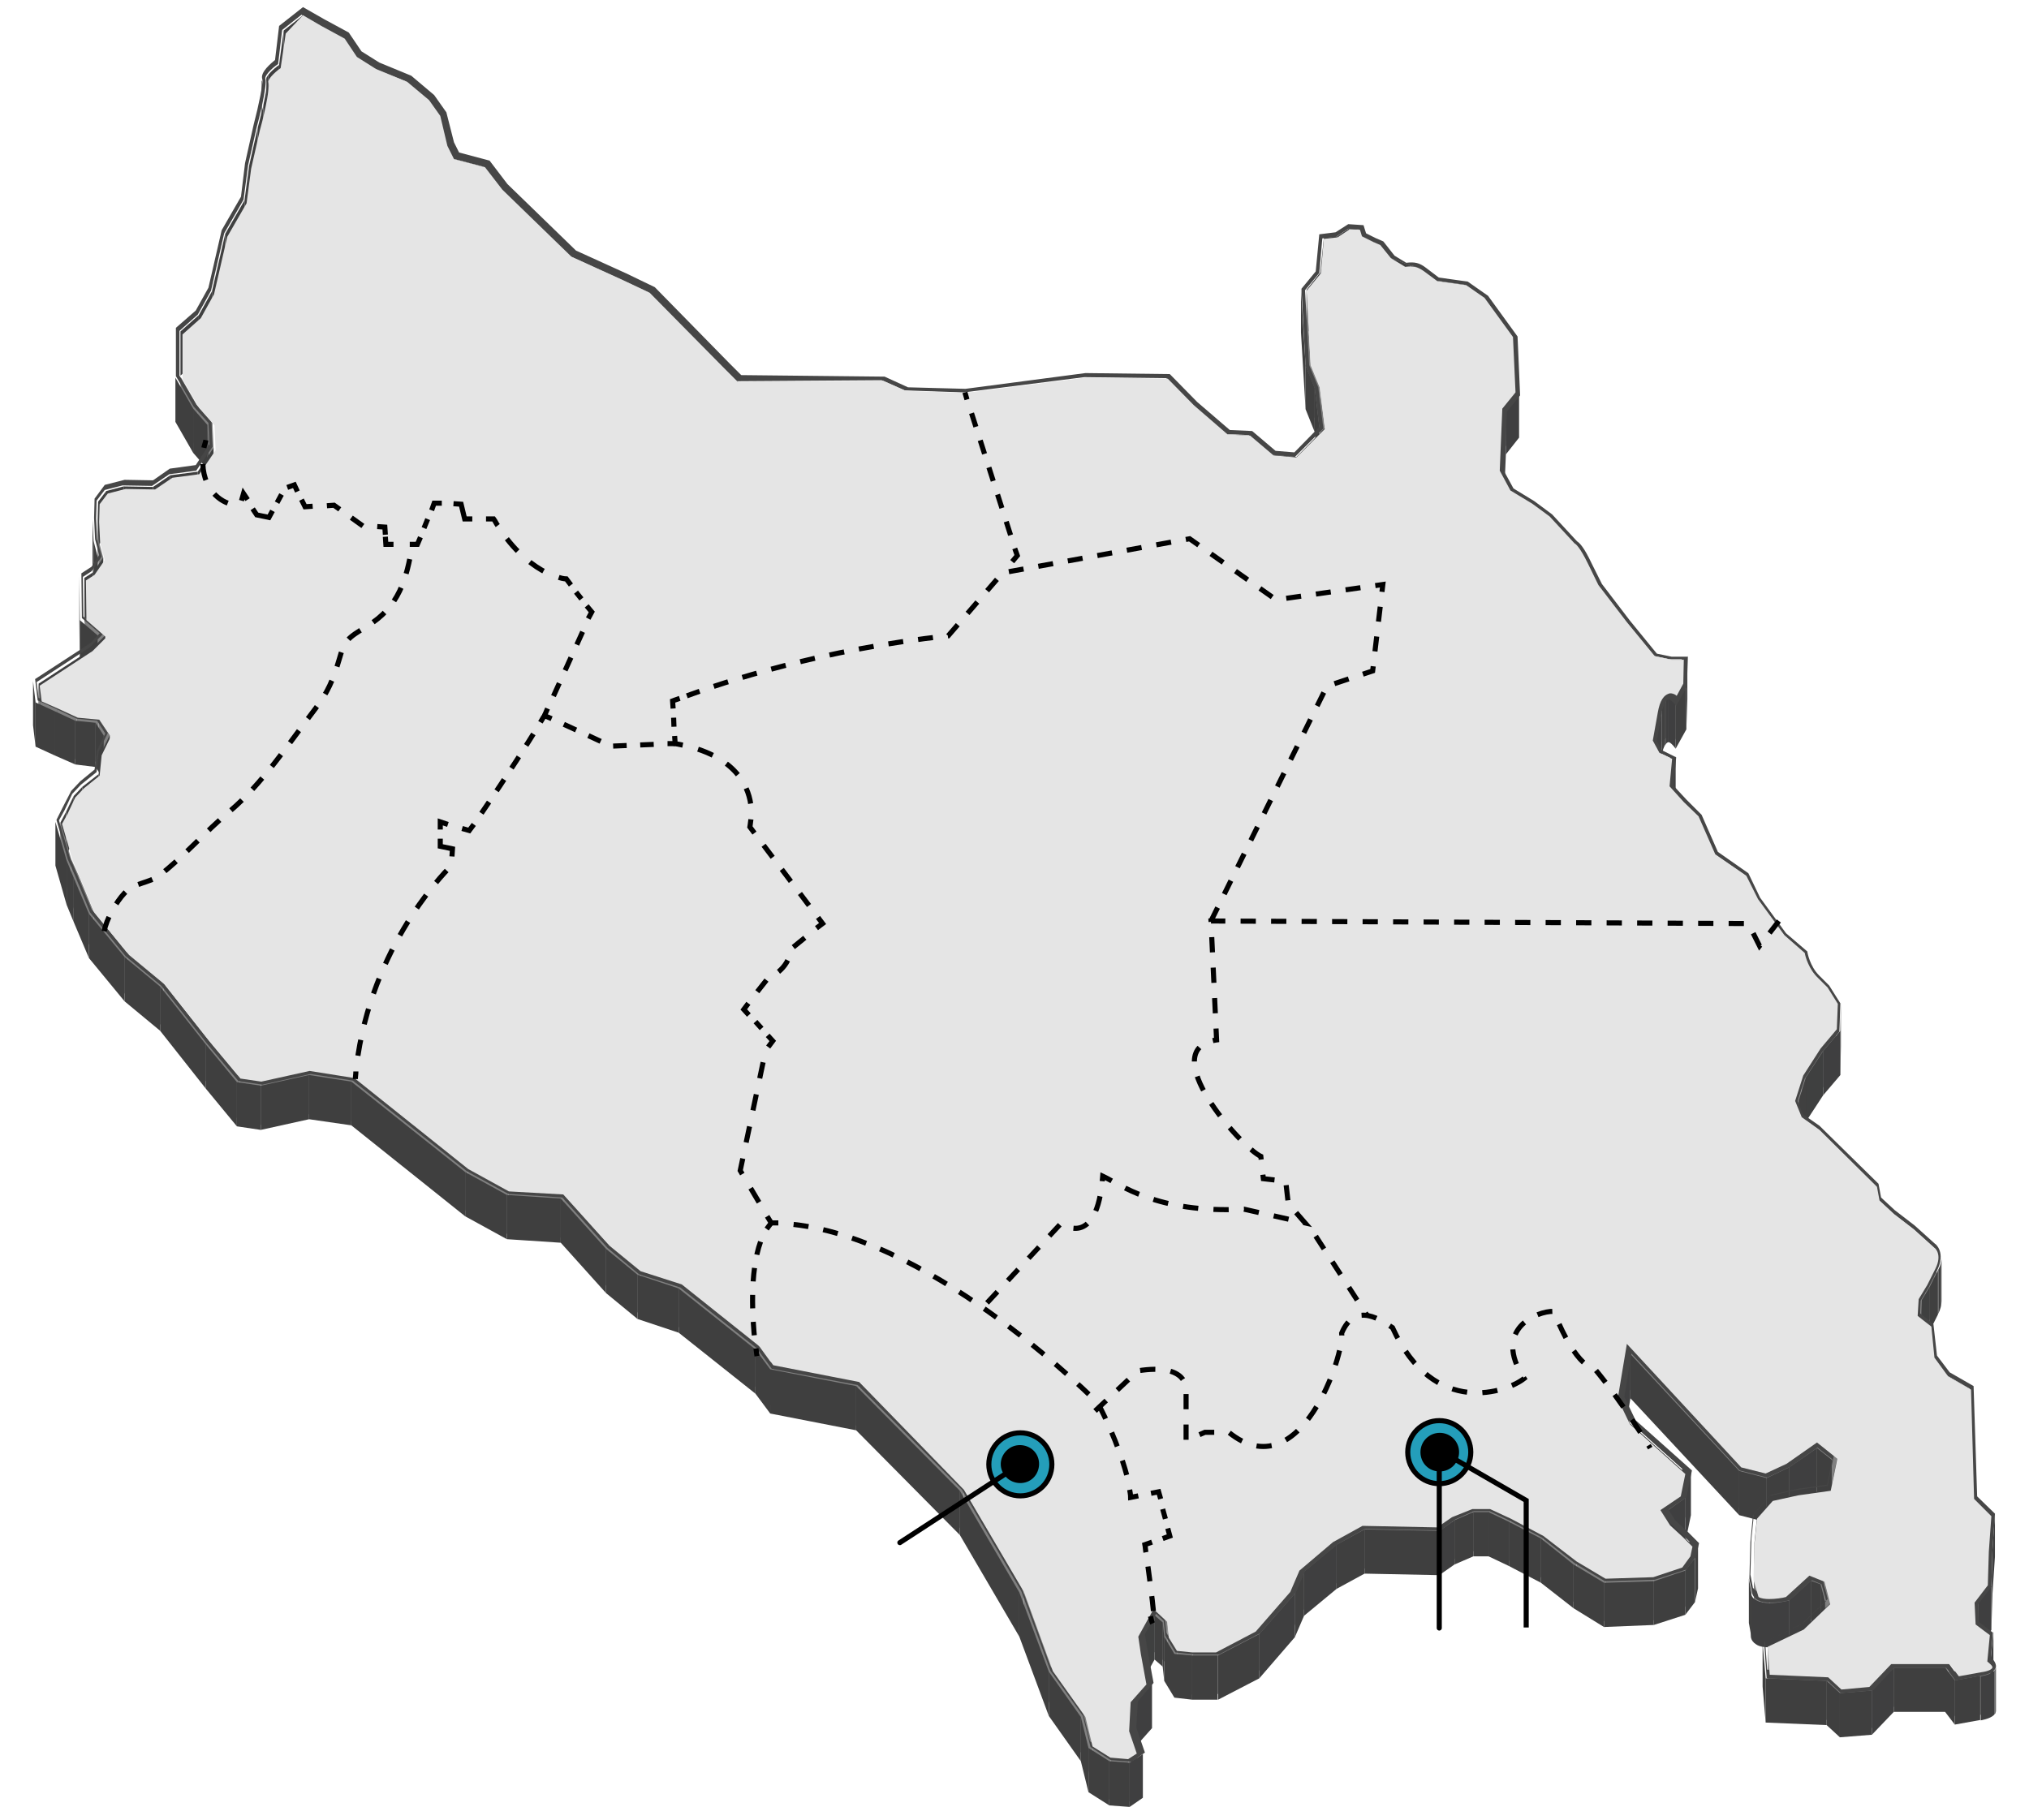<?xml version="1.0" encoding="utf-8"?>
<!-- Generator: Adobe Illustrator 25.4.1, SVG Export Plug-In . SVG Version: 6.00 Build 0)  -->
<svg version="1.1" id="Layer_1" xmlns="http://www.w3.org/2000/svg" xmlns:xlink="http://www.w3.org/1999/xlink" x="0px" y="0px"
	 viewBox="0 0 399.1 358.1" style="enable-background:new 0 0 399.1 358.1;" xml:space="preserve">
<style type="text/css">
	.st0{enable-background:new    ;}
	.st1{fill:#3F3F3F;}
	.st2{fill:#3F3F40;}
	.st3{fill:#404041;}
	.st4{clip-path:url(#SVGID_00000122688921958512072410000008656223027833474223_);enable-background:new    ;}
	.st5{fill:#3F4040;}
	.st6{fill:#404040;}
	.st7{clip-path:url(#SVGID_00000118389191863394413720000016758414272061794179_);enable-background:new    ;}
	.st8{fill:#858585;}
	.st9{clip-path:url(#SVGID_00000121272067827000303160000010307620011734713519_);enable-background:new    ;}
	.st10{clip-path:url(#SVGID_00000154407902658241204620000012628646461512733591_);enable-background:new    ;}
	.st11{clip-path:url(#SVGID_00000151524301950743641460000002965873645804544903_);enable-background:new    ;}
	.st12{clip-path:url(#SVGID_00000096032256279714078380000009688121636475055245_);enable-background:new    ;}
	.st13{fill:#808080;}
	.st14{fill:#878787;}
	.st15{fill:#939393;}
	.st16{clip-path:url(#SVGID_00000083780174798999994850000013263201397291439753_);enable-background:new    ;}
	.st17{clip-path:url(#SVGID_00000051359079705609210510000013989519734200122300_);enable-background:new    ;}
	.st18{fill:#8B8B8B;}
	.st19{clip-path:url(#SVGID_00000022559102095137038880000016810675904770801053_);enable-background:new    ;}
	.st20{clip-path:url(#SVGID_00000051372530577399443200000013462981685912924822_);enable-background:new    ;}
	.st21{clip-path:url(#SVGID_00000124141519690424100630000015411809379385351843_);enable-background:new    ;}
	.st22{fill:#8A8A8A;}
	.st23{fill:#8F8F8F;}
	.st24{fill:#949494;}
	.st25{clip-path:url(#SVGID_00000057855921510430068600000016153013773660503977_);enable-background:new    ;}
	.st26{fill:#919191;}
	.st27{fill:#929292;}
	.st28{clip-path:url(#SVGID_00000145756370635181410070000007463370258309363619_);enable-background:new    ;}
	.st29{fill:#868686;}
	.st30{fill:#898989;}
	.st31{fill:#8E8E8E;}
	.st32{clip-path:url(#SVGID_00000176727212452582636380000018331810702390469763_);enable-background:new    ;}
	.st33{clip-path:url(#SVGID_00000175319354634721719610000013314665762695220911_);enable-background:new    ;}
	.st34{clip-path:url(#SVGID_00000103260007024350836630000016119154909696491442_);enable-background:new    ;}
	.st35{fill:#828282;}
	.st36{fill:#909090;}
	.st37{fill:#818181;}
	.st38{fill:#888888;}
	.st39{fill:#838383;}
	.st40{fill:#8C8C8C;}
	.st41{fill:#848484;}
	.st42{clip-path:url(#SVGID_00000034776701019538199720000005032556548851411642_);enable-background:new    ;}
	.st43{clip-path:url(#SVGID_00000036252749488614777940000018443990240285328044_);enable-background:new    ;}
	.st44{clip-path:url(#SVGID_00000018947554749748236070000005260427891826484880_);enable-background:new    ;}
	.st45{clip-path:url(#SVGID_00000157276744854488171610000010138689300884545715_);enable-background:new    ;}
	.st46{clip-path:url(#SVGID_00000097468555190259528870000017839273262569002634_);enable-background:new    ;}
	.st47{clip-path:url(#SVGID_00000101801528768288116080000012694883583494605707_);enable-background:new    ;}
	.st48{clip-path:url(#SVGID_00000113336670205664580480000016421172665471207821_);enable-background:new    ;}
	.st49{clip-path:url(#SVGID_00000130624407407589118960000018371504335066141338_);enable-background:new    ;}
	.st50{clip-path:url(#SVGID_00000056386508642188076650000014681208241524235919_);enable-background:new    ;}
	.st51{fill:#464646;}
	.st52{fill:#E5E5E5;}
	.st53{fill:#249EBA;stroke:#000000;stroke-miterlimit:10;}
	.st54{fill:none;}
	.st55{fill:none;stroke:#000000;stroke-linecap:round;stroke-linejoin:round;stroke-miterlimit:10;}
	.st56{fill:none;stroke:#000000;stroke-linecap:round;stroke-miterlimit:10;}
	.st57{fill:none;stroke:#000000;stroke-miterlimit:10;}
	.st58{fill:none;stroke:#000000;stroke-miterlimit:10;stroke-dasharray:2.798,2.798;}
	.st59{fill:none;stroke:#000000;stroke-miterlimit:10;stroke-dasharray:2.949,2.949;}
	.st60{fill:none;stroke:#000000;stroke-miterlimit:10;stroke-dasharray:1.778,1.778;}
	.st61{fill:none;stroke:#000000;stroke-miterlimit:10;stroke-dasharray:3.143,3.143;}
	.st62{fill:none;stroke:#000000;stroke-miterlimit:10;stroke-dasharray:2.968,2.968;}
	.st63{fill:none;stroke:#000000;stroke-miterlimit:10;stroke-dasharray:2.912,2.912;}
	.st64{fill:none;stroke:#000000;stroke-miterlimit:10;stroke-dasharray:1.804,1.804;}
	.st65{fill:none;stroke:#000000;stroke-miterlimit:10;stroke-dasharray:3.225,3.225;}
	.st66{fill:none;stroke:#000000;stroke-miterlimit:10;stroke-dasharray:2.655,2.655;}
	.st67{fill:none;stroke:#000000;stroke-miterlimit:10;stroke-dasharray:3.152,3.152;}
	.st68{fill:none;stroke:#000000;stroke-miterlimit:10;stroke-dasharray:2.664,2.664;}
	.st69{fill:none;stroke:#000000;stroke-miterlimit:10;stroke-dasharray:2.663,2.663;}
	.st70{fill:none;stroke:#000000;stroke-miterlimit:10;stroke-dasharray:3.22,3.22;}
	.st71{fill:none;stroke:#000000;stroke-miterlimit:10;stroke-dasharray:1.84,1.84;}
	.st72{fill:none;stroke:#000000;stroke-miterlimit:10;stroke-dasharray:2.798,2.798;}
	.st73{fill:none;stroke:#000000;stroke-miterlimit:10;stroke-dasharray:1.914,1.914;}
	.st74{fill:none;stroke:#000000;stroke-miterlimit:10;stroke-dasharray:3.228,3.228;}
	.st75{fill:none;stroke:#000000;stroke-miterlimit:10;stroke-dasharray:1.711,1.711;}
	.st76{fill:none;stroke:#000000;stroke-miterlimit:10;stroke-dasharray:2.779,2.779;}
	.st77{fill:none;stroke:#000000;stroke-miterlimit:10;stroke-dasharray:2.957,2.957;}
	.st78{fill:none;stroke:#000000;stroke-miterlimit:10;stroke-dasharray:1.995,1.995;}
	.st79{fill:none;stroke:#000000;stroke-miterlimit:10;stroke-dasharray:2.939,2.939;}
	.st80{fill:none;stroke:#000000;stroke-miterlimit:10;stroke-dasharray:3;}
</style>
<g>
	<g>
		<g class="st0">
			<g>
				<polygon class="st1" points="63.2,5.1 63.2,13.7 59.6,11.7 59.6,3 				"/>
			</g>
			<g>
				<polygon class="st2" points="59.6,3 59.6,11.7 55.8,14.7 55.8,6 				"/>
			</g>
			<g>
				<polygon class="st1" points="67.8,7.6 67.8,16.3 63.2,13.7 63.2,5.1 				"/>
			</g>
			<g>
				<polygon class="st1" points="70.2,11.2 70.2,19.9 67.8,16.3 67.8,7.6 				"/>
			</g>
			<g>
				<polygon class="st3" points="55.8,6 55.8,14.7 54.9,21.4 54.9,12.7 				"/>
			</g>
			<g>
				<polygon class="st1" points="74,13.6 74,22.3 70.2,19.9 70.2,11.2 				"/>
			</g>
			<g class="st0">
				<g>
					<g>
						<g>
							<g>
								<g>
									<g>
										<defs>
											<path id="SVGID_1_" d="M52.4,24.2v-8.7c0-0.6,1.2-1.8,2.6-2.8v8.7C53.6,22.3,52.4,23.6,52.4,24.2z"/>
										</defs>
										<clipPath id="SVGID_00000098209676700806098200000002357565061859581569_">
											<use xlink:href="#SVGID_1_"  style="overflow:visible;"/>
										</clipPath>
										<g style="clip-path:url(#SVGID_00000098209676700806098200000002357565061859581569_);enable-background:new    ;">
											<path class="st2" d="M54.9,12.7v8.7c-0.9,0.6-1.6,1.3-2.1,1.9v-8.7C53.3,14,54.1,13.3,54.9,12.7"/>
											<path class="st5" d="M52.8,14.6v8.7c-0.2,0.2-0.3,0.4-0.4,0.5v-8.7C52.5,15,52.7,14.8,52.8,14.6"/>
											<path class="st6" d="M52.5,15.1v8.7c0,0.1-0.1,0.2-0.1,0.2v-8.7C52.4,15.3,52.4,15.2,52.5,15.1"/>
											<path class="st3" d="M52.4,15.4v8.7v0.1V15.4C52.4,15.5,52.4,15.4,52.4,15.4"/>
										</g>
									</g>
								</g>
							</g>
						</g>
					</g>
				</g>
			</g>
			<g class="st0">
				<g>
					<g>
						<g>
							<g>
								<g>
									<g>
										<defs>
											<path id="SVGID_00000171720466664219626960000016565127783339539092_" d="M52.4,24.3v-0.1v-8.7v0.1l0,0c0,0.3,0,0.7,0,1
												c0,0.2,0,0.4,0,0.5c0,0.3,0,0.8,0,1.1s0,0.8,0,1.1s0,0.8,0,1.1s0,0.8,0,1.1s0,0.8,0,1.1s0,0.7,0,1
												C52.4,24,52.4,24.2,52.4,24.3L52.4,24.3z"/>
										</defs>
										<clipPath id="SVGID_00000040561401592984266770000015562238861832036997_">
											<use xlink:href="#SVGID_00000171720466664219626960000016565127783339539092_"  style="overflow:visible;"/>
										</clipPath>
										<g style="clip-path:url(#SVGID_00000040561401592984266770000015562238861832036997_);enable-background:new    ;">
											<path class="st8" d="M52.5,16.2v8.7c0-0.3,0-0.5-0.1-0.6v-0.1v-8.7v0.1C52.4,15.8,52.5,16,52.5,16.2"/>
										</g>
									</g>
								</g>
							</g>
						</g>
					</g>
				</g>
			</g>
			<g>
				<polygon class="st1" points="80.2,16.2 80.2,24.9 74,22.3 74,13.6 				"/>
			</g>
			<g class="st0">
				<g>
					<g>
						<g>
							<g>
								<g>
									<g>
										<defs>
											<path id="SVGID_00000072997899778603500610000017622718990341913510_" d="M52.5,24.9c0-0.3,0-0.5-0.1-0.6
												c0-0.3,0-0.7,0-1s0-0.8,0-1.1s0-0.8,0-1.1s0-0.8,0-1.1s0-0.8,0-1.1s0-0.8,0-1.1s0-0.8,0-1.1s0-0.7,0-1
												c0,0.1,0.1,0.4,0.1,0.6C52.5,18.9,52.5,22.3,52.5,24.9z"/>
										</defs>
										<clipPath id="SVGID_00000149350465540167394410000002010118451779874217_">
											<use xlink:href="#SVGID_00000072997899778603500610000017622718990341913510_"  style="overflow:visible;"/>
										</clipPath>
										<g style="clip-path:url(#SVGID_00000149350465540167394410000002010118451779874217_);enable-background:new    ;">
											<path class="st8" d="M52.5,16.2v8.7c0-0.3,0-0.5-0.1-0.6v-0.1v-8.7v0.1C52.4,15.8,52.5,16,52.5,16.2"/>
										</g>
									</g>
								</g>
							</g>
						</g>
					</g>
				</g>
			</g>
			<g class="st0">
				<g>
					<g>
						<g>
							<g>
								<g>
									<g>
										<defs>
											<path id="SVGID_00000062890201366667688360000004292684587998443395_" d="M51.5,16.3V25c0-0.2,0-0.3,0-0.3
												c0-0.1-0.1-0.3-0.1-0.4v-8.7c0,0.1,0,0.3,0.1,0.4C51.5,16,51.5,16.1,51.5,16.3z"/>
										</defs>
										<clipPath id="SVGID_00000072960389511676523250000005036508961113003399_">
											<use xlink:href="#SVGID_00000062890201366667688360000004292684587998443395_"  style="overflow:visible;"/>
										</clipPath>
										<g style="clip-path:url(#SVGID_00000072960389511676523250000005036508961113003399_);enable-background:new    ;">
											<path class="st2" d="M51.5,16.3V25c0-0.2,0-0.3,0-0.3c0-0.1-0.1-0.3-0.1-0.4v-8.7c0,0.1,0,0.3,0.1,0.4
												C51.5,16,51.5,16.1,51.5,16.3"/>
										</g>
									</g>
								</g>
							</g>
						</g>
					</g>
				</g>
			</g>
			<g>
				<polygon class="st1" points="84.5,19.8 84.5,28.5 80.2,24.9 80.2,16.2 				"/>
			</g>
			<g>
				<polygon class="st1" points="86.7,22.9 86.7,31.6 84.5,28.5 84.5,19.8 				"/>
			</g>
			<g class="st0">
				<g>
					<g>
						<g>
							<g>
								<g>
									<g>
										<defs>
											<path id="SVGID_00000055682089560856950020000007267990296116346499_" d="M52.5,16.2v8.7c0,2.1-1.4,7.6-1.8,8.8v-8.6
												C51,23.9,52.5,18.4,52.5,16.2z"/>
										</defs>
										<clipPath id="SVGID_00000042722376400212234020000006757216357729612959_">
											<use xlink:href="#SVGID_00000055682089560856950020000007267990296116346499_"  style="overflow:visible;"/>
										</clipPath>
										<g style="clip-path:url(#SVGID_00000042722376400212234020000006757216357729612959_);enable-background:new    ;">
											<path class="st3" d="M52.5,16.2v8.7c0,1-0.3,2.8-0.7,4.5v-8.7C52.1,19,52.5,17.3,52.5,16.2"/>
											<path class="st6" d="M51.8,20.8v8.7c-0.4,1.9-0.9,3.7-1.1,4.3v-8.7C50.9,24.4,51.3,22.6,51.8,20.8"/>
										</g>
									</g>
								</g>
							</g>
						</g>
					</g>
				</g>
			</g>
			<g>
				<polygon class="st1" points="88.1,28.8 88.1,37.4 86.7,31.6 86.7,22.9 				"/>
			</g>
			<g>
				<polygon class="st1" points="89.4,31.3 89.4,40 88.1,37.4 88.1,28.8 				"/>
			</g>
			<g>
				<polygon class="st6" points="50.7,25.1 50.7,33.8 49,41.3 49,32.6 				"/>
			</g>
			<g>
				<polygon class="st1" points="95.5,32.9 95.5,41.6 89.4,40 89.4,31.3 				"/>
			</g>
			<g>
				<polygon class="st1" points="98.9,37.4 98.9,46 95.5,41.6 95.5,32.9 				"/>
			</g>
			<g>
				<polygon class="st3" points="49,32.6 49,41.3 48.1,48.1 48.1,39.4 				"/>
			</g>
			<g>
				<polygon class="st1" points="267.4,45.1 267.4,53.7 265.4,53.6 265.4,44.9 				"/>
			</g>
			<g>
				<polygon class="st5" points="48.1,39.4 48.1,48.1 44.3,54.7 44.3,46 				"/>
			</g>
			<g>
				<polygon class="st1" points="267.8,46.4 267.8,55.1 267.4,53.7 267.4,45.1 				"/>
			</g>
			<g>
				<polygon class="st2" points="265.4,44.9 265.4,53.6 263,55.2 263,46.5 				"/>
			</g>
			<g>
				<polygon class="st1" points="263,46.5 263,55.2 260.4,55.5 260.4,46.8 				"/>
			</g>
			<g>
				<polygon class="st1" points="270,47.5 270,56.1 267.8,55.1 267.8,46.4 				"/>
			</g>
			<g>
				<polygon class="st1" points="271.3,48 271.3,56.7 270,56.1 270,47.5 				"/>
			</g>
			<g>
				<polygon class="st1" points="112.5,50.6 112.5,59.3 98.9,46 98.9,37.4 				"/>
			</g>
			<g>
				<polygon class="st1" points="273.4,50.7 273.4,59.4 271.3,56.7 271.3,48 				"/>
			</g>
			<g>
				<polygon class="st1" points="277.4,52.2 277.4,60.9 273.4,59.4 273.4,50.7 				"/>
			</g>
			<g class="st0">
				<g>
					<g>
						<g>
							<g>
								<g>
									<g>
										<defs>
											<path id="SVGID_00000120522364560805204250000007817323174513030022_" d="M279.7,53.2v8.7c-1.1-0.8-1.9-1-2.3-1v-8.7
												C277.8,52.2,278.6,52.4,279.7,53.2z"/>
										</defs>
										<clipPath id="SVGID_00000022550897403971732500000006609543676154642054_">
											<use xlink:href="#SVGID_00000120522364560805204250000007817323174513030022_"  style="overflow:visible;"/>
										</clipPath>
										<g style="clip-path:url(#SVGID_00000022550897403971732500000006609543676154642054_);enable-background:new    ;">
											<path class="st2" d="M279.7,53.2v8.7c-1.1-0.8-1.9-1-2.3-1v-8.7C277.8,52.2,278.6,52.4,279.7,53.2"/>
										</g>
									</g>
								</g>
							</g>
						</g>
					</g>
				</g>
			</g>
			<g>
				<polygon class="st3" points="260.4,46.8 260.4,55.5 259.7,62.3 259.7,53.6 				"/>
			</g>
			<g>
				<polygon class="st1" points="122.6,55.2 122.6,63.9 112.5,59.3 112.5,50.6 				"/>
			</g>
			<g>
				<polygon class="st1" points="282.4,55.2 282.4,63.9 279.7,61.9 279.7,53.2 				"/>
			</g>
			<g>
				<polygon class="st1" points="288.2,56 288.2,64.7 282.4,63.9 282.4,55.2 				"/>
			</g>
			<g>
				<polygon class="st2" points="259.7,53.6 259.7,62.3 257,65.7 257,57 				"/>
			</g>
			<g>
				<polygon class="st6" points="44.3,46 44.3,54.7 41.7,66 41.7,57.3 				"/>
			</g>
			<g>
				<polygon class="st1" points="127.9,57.7 127.9,66.4 122.6,63.9 122.6,55.2 				"/>
			</g>
			<g>
				<polygon class="st1" points="291.8,58.5 291.8,67.2 288.2,64.7 288.2,56 				"/>
			</g>
			<g>
				<polygon class="st5" points="41.7,57.3 41.7,66 39.1,70.7 39.1,62 				"/>
			</g>
			<g>
				<polygon class="st2" points="39.1,62 39.1,70.7 35.5,73.9 35.5,65.2 				"/>
			</g>
			<g>
				<polygon class="st1" points="297.3,66.2 297.3,74.9 291.8,67.2 291.8,58.5 				"/>
			</g>
			<g>
				<polygon class="st13" points="257.8,71.7 257.8,80.4 257,65.7 257,57 				"/>
			</g>
			<g>
				<polygon class="st1" points="256.8,71.8 256.8,80.5 255.9,65.4 255.9,56.7 				"/>
			</g>
			<g>
				<polygon class="st1" points="142.6,72.7 142.6,81.3 127.9,66.4 127.9,57.7 				"/>
			</g>
			<g>
				<polygon class="st1" points="229.7,74.6 229.7,83.2 213.6,83.1 213.6,74.4 				"/>
			</g>
			<g>
				<polygon class="st1" points="145.2,75.2 145.2,83.9 142.6,81.3 142.6,72.7 				"/>
			</g>
			<g>
				<polygon class="st1" points="173.7,75 173.7,83.7 145.2,83.9 145.2,75.2 				"/>
			</g>
			<g>
				<polygon class="st13" points="259.6,76.1 259.6,84.8 257.8,80.4 257.8,71.7 				"/>
			</g>
			<g>
				<polygon class="st1" points="258.6,76.3 258.6,85 256.8,80.5 256.8,71.8 				"/>
			</g>
			<g>
				<polygon class="st1" points="178.2,77.1 178.2,85.8 173.7,83.7 173.7,75 				"/>
			</g>
			<g>
				<polygon class="st1" points="297.8,77.1 297.8,85.8 297.3,74.9 297.3,66.2 				"/>
			</g>
			<g>
				<polygon class="st1" points="213.6,74.4 213.6,83.1 189.9,86.1 189.9,77.5 				"/>
			</g>
			<g>
				<polygon class="st1" points="189.9,77.5 189.9,86.1 178.2,85.8 178.2,77.1 				"/>
			</g>
			<g>
				<polygon class="st1" points="234.9,79.8 234.9,88.4 229.7,83.2 229.7,74.6 				"/>
			</g>
			<g>
				<polygon class="st13" points="38.8,79.8 38.8,88.5 35.5,82.8 35.5,74.1 				"/>
			</g>
			<g>
				<polygon class="st14" points="297.8,77.1 297.8,85.8 295.2,89 295.2,80.3 				"/>
			</g>
			<g>
				<polygon class="st1" points="38,80.4 38,89.1 34.5,83 34.5,74.3 				"/>
			</g>
			<g>
				<polygon class="st2" points="298.8,77.5 298.8,86.1 296.2,89.4 296.2,80.7 				"/>
			</g>
			<g>
				<polygon class="st13" points="41.8,83.2 41.8,91.9 38.8,88.5 38.8,79.8 				"/>
			</g>
			<g>
				<polygon class="st1" points="40.8,83.6 40.8,92.3 38,89.1 38,80.4 				"/>
			</g>
			<g>
				<polygon class="st1" points="259.5,83.9 259.5,92.6 258.6,85 258.6,76.3 				"/>
			</g>
			<g>
				<polygon class="st13" points="260.6,84.2 260.6,92.9 259.6,84.8 259.6,76.1 				"/>
			</g>
			<g>
				<polygon class="st1" points="241.5,85.5 241.5,94.2 234.9,88.4 234.9,79.8 				"/>
			</g>
			<g>
				<polygon class="st1" points="246,85.7 246,94.4 241.5,94.2 241.5,85.5 				"/>
			</g>
			<g>
				<polygon class="st1" points="41,87.8 41,96.5 40.8,92.3 40.8,83.6 				"/>
			</g>
			<g>
				<polygon class="st13" points="42,88.1 42,96.7 41.8,91.9 41.8,83.2 				"/>
			</g>
			<g>
				<polygon class="st1" points="250.5,89.5 250.5,98.2 246,94.4 246,85.7 				"/>
			</g>
			<g>
				<polygon class="st1" points="255,89.9 255,98.6 250.5,98.2 250.5,89.5 				"/>
			</g>
			<g>
				<polygon class="st2" points="260.6,84.2 260.6,92.9 255,98.6 255,89.9 				"/>
			</g>
			<g>
				<polygon class="st3" points="296.2,80.7 296.2,89.4 295.7,101.2 295.7,92.5 				"/>
			</g>
			<g>
				<polygon class="st15" points="295.2,80.3 295.2,89 294.7,101.3 294.7,92.6 				"/>
			</g>
			<g>
				<polygon class="st5" points="42,88.1 42,96.7 38.9,101.5 38.9,92.8 				"/>
			</g>
			<g>
				<polygon class="st1" points="38.9,92.8 38.9,101.5 33.5,102.2 33.5,93.5 				"/>
			</g>
			<g>
				<polygon class="st2" points="33.5,93.5 33.5,102.2 30.1,104.5 30.1,95.8 				"/>
			</g>
			<g>
				<polygon class="st1" points="30.1,95.8 30.1,104.5 24.3,104.4 24.3,95.7 				"/>
			</g>
			<g>
				<polygon class="st1" points="296.8,96.5 296.8,105.2 294.7,101.4 294.7,92.7 				"/>
			</g>
			<g>
				<polygon class="st1" points="24.3,95.7 24.3,104.4 20.9,105.3 20.9,96.6 				"/>
			</g>
			<g>
				<polygon class="st5" points="20.9,96.6 20.9,105.3 19.3,107.4 19.3,98.7 				"/>
			</g>
			<g>
				<polygon class="st1" points="301.1,99.1 301.1,107.8 296.8,105.2 296.8,96.5 				"/>
			</g>
			<g>
				<polygon class="st1" points="304.5,101.6 304.5,110.3 301.1,107.8 301.1,99.1 				"/>
			</g>
			<g>
				<polygon class="st3" points="19.3,98.7 19.3,107.4 19.2,110.9 19.2,102.2 				"/>
			</g>
			<g>
				<polygon class="st13" points="19.4,106.3 19.4,115 19.2,110.9 19.2,102.2 				"/>
			</g>
			<g>
				<polygon class="st1" points="18.4,106.4 18.4,115.1 18.2,110.9 18.2,102.2 				"/>
			</g>
			<g>
				<polygon class="st1" points="309.6,107.1 309.6,115.7 304.5,110.3 304.5,101.6 				"/>
			</g>
			<g>
				<polygon class="st1" points="19.2,109.5 19.2,118.2 18.4,115.1 18.4,106.4 				"/>
			</g>
			<g>
				<polygon class="st13" points="20.3,109.7 20.3,118.4 19.4,115 19.4,106.3 				"/>
			</g>
			<g class="st0">
				<g>
					<g>
						<g>
							<g>
								<g>
									<g>
										<defs>
											<path id="SVGID_00000173134317981038539670000015028930857005289607_" d="M312.1,111v8.7c-1.7-3.5-2.5-3.9-2.5-3.9v-8.7
												C309.6,107.1,310.4,107.5,312.1,111z"/>
										</defs>
										<clipPath id="SVGID_00000065775547171317200160000006652457000718805144_">
											<use xlink:href="#SVGID_00000173134317981038539670000015028930857005289607_"  style="overflow:visible;"/>
										</clipPath>
										<g style="clip-path:url(#SVGID_00000065775547171317200160000006652457000718805144_);enable-background:new    ;">
											<path class="st2" d="M312.1,111v8.7c-1.7-3.5-2.5-3.9-2.5-3.9v-8.7C309.6,107.1,310.4,107.5,312.1,111"/>
										</g>
									</g>
								</g>
							</g>
						</g>
					</g>
				</g>
			</g>
			<g>
				<polygon class="st5" points="20.3,109.7 20.3,118.4 18.3,121.3 18.3,112.6 				"/>
			</g>
			<g>
				<polygon class="st2" points="18.3,112.6 18.3,121.3 16.6,122.4 16.6,113.7 				"/>
			</g>
			<g>
				<polygon class="st1" points="314.1,115.1 314.1,123.8 312.1,119.7 312.1,111 				"/>
			</g>
			<g>
				<polygon class="st13" points="16.7,121.5 16.7,130.2 16.6,122.4 16.6,113.7 				"/>
			</g>
			<g>
				<polygon class="st1" points="15.7,122 15.7,130.7 15.6,121.9 15.6,113.2 				"/>
			</g>
			<g>
				<polygon class="st1" points="319.7,122.4 319.7,131.1 314.1,123.8 314.1,115.1 				"/>
			</g>
			<g>
				<polygon class="st13" points="20.7,125 20.7,133.6 16.7,130.2 16.7,121.5 				"/>
			</g>
			<g>
				<polygon class="st1" points="19.2,125 19.2,133.7 15.7,130.7 15.7,122 				"/>
			</g>
			<g>
				<polygon class="st2" points="20.7,125 20.7,133.6 18,136.4 18,127.7 				"/>
			</g>
			<g>
				<polygon class="st1" points="325.2,129.1 325.2,137.8 319.7,131.1 319.7,122.4 				"/>
			</g>
			<g>
				<polygon class="st1" points="328.5,129.8 328.5,138.5 325.2,137.8 325.2,129.1 				"/>
			</g>
			<g>
				<polygon class="st1" points="330.9,129.8 330.9,138.5 328.5,138.5 328.5,129.8 				"/>
			</g>
			<g>
				<polygon class="st2" points="18,127.7 18,136.4 7.6,143.2 7.6,134.5 				"/>
			</g>
			<g>
				<polygon class="st15" points="330.9,129.8 330.9,138.5 330.7,143.2 330.7,134.5 				"/>
			</g>
			<g>
				<polygon class="st3" points="331.9,128.8 331.9,137.5 331.7,143.5 331.7,134.8 				"/>
			</g>
			<g class="st0">
				<g>
					<g>
						<g>
							<g>
								<g>
									<g>
										<defs>
											<path id="SVGID_00000051367701564817128560000001391813676124253605_" d="M328.1,145.1
												C328.1,145.1,328.1,145,328.1,145.1C328.1,145,328.1,145,328.1,145.1c0-0.1,0-0.1,0-0.1l0,0l0,0l0,0l0,0l0,0
												c0-0.3,0-0.7,0-1s0-0.7,0-1s0-0.8,0-1.1s0-0.8,0-1.1s0-0.8,0-1.1s0-0.8,0-1.1s0-0.7,0-1s0-0.7,0-1h0.1v8.7
												C328.1,145,328.1,145.1,328.1,145.1z"/>
										</defs>
										<clipPath id="SVGID_00000165920922429222180030000010071211632178723502_">
											<use xlink:href="#SVGID_00000051367701564817128560000001391813676124253605_"  style="overflow:visible;"/>
										</clipPath>
										<g style="clip-path:url(#SVGID_00000165920922429222180030000010071211632178723502_);enable-background:new    ;">
											<path class="st8" d="M328.2,136.4v8.7c-0.5,0.1-1,0.4-1.3,0.8v-8.7C327.2,136.7,327.6,136.5,328.2,136.4"/>
										</g>
									</g>
								</g>
							</g>
						</g>
					</g>
				</g>
			</g>
			<g>
				<polygon class="st18" points="330.7,134.5 330.7,143.2 329.5,145.6 329.5,136.9 				"/>
			</g>
			<g class="st0">
				<g>
					<g>
						<g>
							<g>
								<g>
									<g>
										<defs>
											<path id="SVGID_00000116950791776577177970000010580604179640041886_" d="M329.5,136.9v8.7c-0.3-0.3-0.8-0.5-1.3-0.5
												v-8.7C328.7,136.4,329.1,136.6,329.5,136.9z"/>
										</defs>
										<clipPath id="SVGID_00000037685815421137829780000017680911659458805174_">
											<use xlink:href="#SVGID_00000116950791776577177970000010580604179640041886_"  style="overflow:visible;"/>
										</clipPath>
										<g style="clip-path:url(#SVGID_00000037685815421137829780000017680911659458805174_);enable-background:new    ;">
											<path class="st8" d="M329.5,136.9v8.7c-0.3-0.3-0.8-0.5-1.3-0.5v-8.7C328.7,136.4,329.1,136.6,329.5,136.9"/>
										</g>
									</g>
								</g>
							</g>
						</g>
					</g>
				</g>
			</g>
			<g>
				<polygon class="st13" points="7.9,137.5 7.9,146.2 7.6,143.2 7.6,134.5 				"/>
			</g>
			<g>
				<polygon class="st1" points="7,138.2 7,146.9 6.5,142.7 6.5,134 				"/>
			</g>
			<g>
				<polygon class="st6" points="331.7,134.8 331.7,143.5 329.6,147.3 329.6,138.6 				"/>
			</g>
			<g class="st0">
				<g>
					<g>
						<g>
							<g>
								<g>
									<g>
										<defs>
											<path id="SVGID_00000138563509116209051430000011221062684383928737_" d="M329.6,138.6v8.7c-0.6-0.8-1.1-1.3-1.5-1.3
												v-8.7C328.6,137.3,329,137.8,329.6,138.6z"/>
										</defs>
										<clipPath id="SVGID_00000183945039473921176630000008161650371390712471_">
											<use xlink:href="#SVGID_00000138563509116209051430000011221062684383928737_"  style="overflow:visible;"/>
										</clipPath>
										<g style="clip-path:url(#SVGID_00000183945039473921176630000008161650371390712471_);enable-background:new    ;">
											<path class="st2" d="M329.6,138.6v8.7c-0.6-0.8-1.1-1.3-1.5-1.3v-8.7C328.6,137.3,329,137.8,329.6,138.6"/>
										</g>
									</g>
								</g>
							</g>
						</g>
					</g>
				</g>
			</g>
			<g>
				<polygon class="st13" points="11.2,139 11.2,147.7 7.9,146.2 7.9,137.5 				"/>
			</g>
			<g>
				<polygon class="st1" points="10.7,139.9 10.7,148.6 7,146.9 7,138.2 				"/>
			</g>
			<g class="st0">
				<g>
					<g>
						<g>
							<g>
								<g>
									<g>
										<defs>
											<path id="SVGID_00000080891389362966869920000012629765073579950002_" d="M328.1,145.1c-1.2,0.3-1.9,1.5-2.3,3.7v-8.7
												c0.4-2.2,1-3.3,2.3-3.7c0,0.3,0,0.7,0,1s0,0.7,0,1s0,0.8,0,1.1s0,0.8,0,1.1s0,0.8,0,1.1s0,0.8,0,1.1s0,0.7,0,1s0,0.7,0,1
												l0,0l0,0l0,0l0,0l0,0C328.1,144.8,328.1,145,328.1,145.1C328.1,145,328.1,145,328.1,145.1
												C328.1,145,328.1,145.1,328.1,145.1z"/>
										</defs>
										<clipPath id="SVGID_00000002361426740307191520000007182528190973695132_">
											<use xlink:href="#SVGID_00000080891389362966869920000012629765073579950002_"  style="overflow:visible;"/>
										</clipPath>
										<g style="clip-path:url(#SVGID_00000002361426740307191520000007182528190973695132_);enable-background:new    ;">
											<path class="st8" d="M328.2,136.4v8.7c-0.5,0.1-1,0.4-1.3,0.8v-8.7C327.2,136.7,327.6,136.5,328.2,136.4"/>
											<path class="st22" d="M326.8,137.2v8.7c-0.2,0.2-0.3,0.4-0.4,0.7v-8.7C326.5,137.6,326.7,137.4,326.8,137.2"/>
											<path class="st23" d="M326.4,137.9v8.7c-0.2,0.4-0.4,1-0.5,1.6v-8.7C326.1,138.9,326.2,138.3,326.4,137.9"/>
											<path class="st24" d="M325.9,139.5v8.7c0,0.2-0.1,0.4-0.1,0.6v-8.7C325.8,139.8,325.9,139.6,325.9,139.5"/>
										</g>
									</g>
								</g>
							</g>
						</g>
					</g>
				</g>
			</g>
			<g class="st0">
				<g>
					<g>
						<g>
							<g>
								<g>
									<g>
										<defs>
											<path id="SVGID_00000005983933019642836120000006132300635839811751_" d="M328.2,137.3v8.7c-0.3,0.1-1,0.4-1.4,2.9v-8.7
												C327.2,137.7,327.9,137.4,328.2,137.3z"/>
										</defs>
										<clipPath id="SVGID_00000106840630477247581420000009806833634822668178_">
											<use xlink:href="#SVGID_00000005983933019642836120000006132300635839811751_"  style="overflow:visible;"/>
										</clipPath>
										<g style="clip-path:url(#SVGID_00000106840630477247581420000009806833634822668178_);enable-background:new    ;">
											<path class="st2" d="M328.2,137.3v8.7c-0.1,0-0.3,0.1-0.5,0.4v-8.7C327.9,137.4,328.1,137.4,328.2,137.3"/>
											<path class="st5" d="M327.7,137.7v8.7c-0.1,0.1-0.2,0.3-0.3,0.5v-8.7C327.5,138,327.6,137.8,327.7,137.7"/>
											<path class="st6" d="M327.4,138.2v8.7c-0.2,0.3-0.3,0.8-0.5,1.4v-8.7C327,139,327.2,138.6,327.4,138.2"/>
											<path class="st3" d="M326.9,139.7v8.7c0,0.2-0.1,0.3-0.1,0.5v-8.7C326.8,140,326.9,139.8,326.9,139.7"/>
										</g>
									</g>
								</g>
							</g>
						</g>
					</g>
				</g>
			</g>
			<g>
				<polygon class="st13" points="15.1,140.8 15.1,149.5 11.2,147.7 11.2,139 				"/>
			</g>
			<g>
				<polygon class="st13" points="19.4,141.3 19.4,149.9 15.1,149.5 15.1,140.8 				"/>
			</g>
			<g>
				<polygon class="st1" points="14.8,141.8 14.8,150.4 10.7,148.6 10.7,139.9 				"/>
			</g>
			<g>
				<polygon class="st1" points="18.8,142.2 18.8,150.9 14.8,150.4 14.8,141.8 				"/>
			</g>
			<g>
				<polygon class="st13" points="21.6,144.6 21.6,153.3 19.4,149.9 19.4,141.3 				"/>
			</g>
			<g>
				<polygon class="st1" points="20.4,144.7 20.4,153.4 18.8,150.9 18.8,142.2 				"/>
			</g>
			<g>
				<polygon class="st3" points="326.8,140.2 326.8,148.9 325.8,154.2 325.8,145.5 				"/>
			</g>
			<g>
				<polygon class="st26" points="325.8,140 325.8,148.7 324.8,154.4 324.8,145.7 				"/>
			</g>
			<g>
				<polygon class="st1" points="326.1,148.1 326.1,156.7 324.8,154.4 324.8,145.7 				"/>
			</g>
			<g>
				<polygon class="st6" points="21.6,144.6 21.6,153.3 19.8,157 19.8,148.3 				"/>
			</g>
			<g>
				<polygon class="st1" points="328.6,149.3 328.6,158 326.1,156.7 326.1,148.1 				"/>
			</g>
			<g>
				<polygon class="st3" points="19.8,148.3 19.8,157 19.4,161 19.4,152.3 				"/>
			</g>
			<g>
				<polygon class="st3" points="329.6,148.7 329.6,157.4 329.1,163 329.1,154.3 				"/>
			</g>
			<g>
				<polygon class="st27" points="328.6,149.3 328.6,158 328.1,163.3 328.1,154.6 				"/>
			</g>
			<g>
				<polygon class="st2" points="19.4,152.3 19.4,161 16.2,163.5 16.2,154.8 				"/>
			</g>
			<g>
				<polygon class="st2" points="16.2,154.8 16.2,163.5 14.5,165.2 14.5,156.6 				"/>
			</g>
			<g>
				<polygon class="st1" points="330.9,157.7 330.9,166.4 328.1,163.3 328.1,154.6 				"/>
			</g>
			<g>
				<polygon class="st6" points="14.5,156.6 14.5,165.2 13,168.4 13,159.7 				"/>
			</g>
			<g>
				<polygon class="st1" points="333.7,160.5 333.7,169.2 330.9,166.4 330.9,157.7 				"/>
			</g>
			<g>
				<polygon class="st6" points="13,159.7 13,168.4 11.9,170.4 11.9,161.8 				"/>
			</g>
			<g>
				<polygon class="st1" points="337,168 337,176.7 333.7,169.2 333.7,160.5 				"/>
			</g>
			<g>
				<polygon class="st13" points="14,169 14,177.7 11.9,170.4 11.9,161.8 				"/>
			</g>
			<g>
				<polygon class="st1" points="13.1,169.3 13.1,178 10.9,170.3 10.9,161.7 				"/>
			</g>
			<g>
				<polygon class="st1" points="343.1,172.2 343.1,180.9 337,176.7 337,168 				"/>
			</g>
			<g>
				<polygon class="st13" points="15.5,172.3 15.5,181 14,177.7 14,169 				"/>
			</g>
			<g>
				<polygon class="st1" points="14.5,172.7 14.5,181.4 13.1,178 13.1,169.3 				"/>
			</g>
			<g>
				<polygon class="st1" points="345.4,176.8 345.4,185.5 343.1,180.9 343.1,172.2 				"/>
			</g>
			<g>
				<polygon class="st13" points="18.4,179.3 18.4,188 15.5,181 15.5,172.3 				"/>
			</g>
			<g>
				<polygon class="st1" points="17.5,179.8 17.5,188.5 14.5,181.4 14.5,172.7 				"/>
			</g>
			<g>
				<polygon class="st1" points="350.6,183.9 350.6,192.6 345.4,185.5 345.4,176.8 				"/>
			</g>
			<g>
				<polygon class="st1" points="354.6,187.4 354.6,196.1 350.6,192.6 350.6,183.9 				"/>
			</g>
			<g>
				<polygon class="st13" points="25.2,187.7 25.2,196.3 18.4,188 18.4,179.3 				"/>
			</g>
			<g>
				<polygon class="st1" points="24.5,188.3 24.5,197 17.5,188.5 17.5,179.8 				"/>
			</g>
			<g class="st0">
				<g>
					<g>
						<g>
							<g>
								<g>
									<g>
										<defs>
											<path id="SVGID_00000165228992013711852780000008604657911953298050_" d="M357.2,192.3v8.7c-1.8-1.8-2.4-4.2-2.6-4.9
												v-8.7C354.8,188.1,355.4,190.6,357.2,192.3z"/>
										</defs>
										<clipPath id="SVGID_00000062910548126065645680000016273069331839723698_">
											<use xlink:href="#SVGID_00000165228992013711852780000008604657911953298050_"  style="overflow:visible;"/>
										</clipPath>
										<g style="clip-path:url(#SVGID_00000062910548126065645680000016273069331839723698_);enable-background:new    ;">
											<path class="st2" d="M357.2,192.3v8.7c-1.8-1.8-2.4-4.2-2.6-4.9v-8.7C354.8,188.1,355.4,190.6,357.2,192.3"/>
										</g>
									</g>
								</g>
							</g>
						</g>
					</g>
				</g>
			</g>
			<g>
				<polygon class="st13" points="32.2,193.5 32.2,202.1 25.2,196.3 25.2,187.7 				"/>
			</g>
			<g>
				<polygon class="st1" points="31.5,194.1 31.5,202.8 24.5,197 24.5,188.3 				"/>
			</g>
			<g>
				<polygon class="st1" points="359.1,194.2 359.1,202.9 357.2,201 357.2,192.3 				"/>
			</g>
			<g>
				<polygon class="st1" points="361.1,197.4 361.1,206.1 359.1,202.9 359.1,194.2 				"/>
			</g>
			<g>
				<polygon class="st15" points="361.1,197.4 361.1,206.1 361,211.1 361,202.4 				"/>
			</g>
			<g>
				<polygon class="st3" points="362.1,197.2 362.1,205.9 362,211.5 362,202.8 				"/>
			</g>
			<g>
				<polygon class="st13" points="41.2,204.9 41.2,213.6 32.2,202.1 32.2,193.5 				"/>
			</g>
			<g>
				<polygon class="st1" points="40.5,205.5 40.5,214.2 31.5,202.8 31.5,194.1 				"/>
			</g>
			<g>
				<polygon class="st29" points="361,202.4 361,211.1 357.8,214.9 357.8,206.2 				"/>
			</g>
			<g>
				<polygon class="st2" points="362,202.8 362,211.5 358.6,215.5 358.6,206.8 				"/>
			</g>
			<g>
				<polygon class="st30" points="357.8,206.2 357.8,214.9 354.3,220.2 354.3,211.5 				"/>
			</g>
			<g>
				<polygon class="st13" points="69.6,211.9 69.6,220.6 60.8,219.2 60.8,210.5 				"/>
			</g>
			<g>
				<polygon class="st13" points="47.2,212 47.2,220.7 41.2,213.6 41.2,204.9 				"/>
			</g>
			<g>
				<polygon class="st5" points="358.6,206.8 358.6,215.5 355.2,220.7 355.2,212 				"/>
			</g>
			<g>
				<polygon class="st13" points="51.3,212.6 51.3,221.3 47.2,220.7 47.2,212 				"/>
			</g>
			<g>
				<polygon class="st13" points="60.8,210.5 60.8,219.2 51.3,221.3 51.3,212.6 				"/>
			</g>
			<g>
				<polygon class="st1" points="69.1,212.8 69.1,221.4 60.8,220.2 60.8,211.5 				"/>
			</g>
			<g>
				<polygon class="st1" points="46.6,212.9 46.6,221.6 40.5,214.2 40.5,205.5 				"/>
			</g>
			<g>
				<polygon class="st1" points="51.3,213.6 51.3,222.3 46.6,221.6 46.6,212.9 				"/>
			</g>
			<g>
				<polygon class="st1" points="60.8,211.5 60.8,220.2 51.3,222.3 51.3,213.6 				"/>
			</g>
			<g>
				<polygon class="st31" points="354.3,211.5 354.3,220.2 352.8,225.2 352.8,216.5 				"/>
			</g>
			<g>
				<polygon class="st6" points="355.2,212 355.2,220.7 353.8,225.1 353.8,216.5 				"/>
			</g>
			<g>
				<polygon class="st1" points="354,219.7 354,228.4 352.8,225.2 352.8,216.5 				"/>
			</g>
			<g>
				<polygon class="st1" points="357.5,222.1 357.5,230.8 354,228.4 354,219.7 				"/>
			</g>
			<g>
				<polygon class="st13" points="92,229.8 92,238.5 69.6,220.6 69.6,211.9 				"/>
			</g>
			<g>
				<polygon class="st1" points="91.5,230.6 91.5,239.3 69.1,221.4 69.1,212.8 				"/>
			</g>
			<g>
				<polygon class="st1" points="368.9,233.3 368.9,242 357.5,230.8 357.5,222.1 				"/>
			</g>
			<g>
				<polygon class="st13" points="100,234.2 100,242.9 92,238.5 92,229.8 				"/>
			</g>
			<g>
				<polygon class="st13" points="110.8,234.8 110.8,243.5 100,242.9 100,234.2 				"/>
			</g>
			<g>
				<polygon class="st1" points="99.7,235.1 99.7,243.8 91.5,239.3 91.5,230.6 				"/>
			</g>
			<g>
				<polygon class="st1" points="110.3,235.8 110.3,244.5 99.7,243.8 99.7,235.1 				"/>
			</g>
			<g>
				<polygon class="st1" points="369.3,236.1 369.3,244.7 368.9,242 368.9,233.3 				"/>
			</g>
			<g>
				<polygon class="st1" points="372.3,238.8 372.3,247.5 369.3,244.7 369.3,236.1 				"/>
			</g>
			<g>
				<polygon class="st1" points="376.2,241.8 376.2,250.5 372.3,247.5 372.3,238.8 				"/>
			</g>
			<g>
				<polygon class="st13" points="119.9,245 119.9,253.7 110.8,243.5 110.8,234.8 				"/>
			</g>
			<g>
				<polygon class="st1" points="380.1,245.4 380.1,254.1 376.2,250.5 376.2,241.8 				"/>
			</g>
			<g>
				<polygon class="st1" points="119.2,245.7 119.2,254.4 110.3,244.5 110.3,235.8 				"/>
			</g>
			<g class="st0">
				<g>
					<g>
						<g>
							<g>
								<g>
									<g>
										<defs>
											<path id="SVGID_00000062903866042260711940000006286342631340279192_" d="M380.9,247.3v8.7c0-1.3-0.7-1.9-0.8-1.9v-8.7
												C380.2,245.4,380.9,246,380.9,247.3z"/>
										</defs>
										<clipPath id="SVGID_00000037679179321166352290000000467098323988002211_">
											<use xlink:href="#SVGID_00000062903866042260711940000006286342631340279192_"  style="overflow:visible;"/>
										</clipPath>
										<g style="clip-path:url(#SVGID_00000037679179321166352290000000467098323988002211_);enable-background:new    ;">
											<path class="st2" d="M380.9,247.3v8.7c0-1.3-0.7-1.9-0.8-1.9v-8.7C380.2,245.4,380.9,246,380.9,247.3"/>
										</g>
									</g>
								</g>
							</g>
						</g>
					</g>
				</g>
			</g>
			<g class="st0">
				<g>
					<g>
						<g>
							<g>
								<g>
									<g>
										<defs>
											<path id="SVGID_00000178895447412158895210000001415402577802567614_" d="M380.9,256c0,0.6-0.2,1.3-0.6,2.2v-8.7
												c0.4-0.9,0.6-1.6,0.6-2.2C380.9,249.9,380.9,253.3,380.9,256z"/>
										</defs>
										<clipPath id="SVGID_00000129191267173491216090000011931710027849752727_">
											<use xlink:href="#SVGID_00000178895447412158895210000001415402577802567614_"  style="overflow:visible;"/>
										</clipPath>
										<g style="clip-path:url(#SVGID_00000129191267173491216090000011931710027849752727_);enable-background:new    ;">
											<path class="st24" d="M380.9,247.3v8.7c0,0.2,0,0.5-0.1,0.8v-8.7C380.9,247.8,380.9,247.5,380.9,247.3"/>
											<path class="st23" d="M380.8,248.1v8.7c-0.1,0.3-0.2,0.7-0.4,1.1v-8.7C380.6,248.8,380.7,248.4,380.8,248.1"/>
											<path class="st22" d="M380.4,249.2v8.7c0,0.1-0.1,0.1-0.1,0.2v-8.7C380.4,249.4,380.4,249.3,380.4,249.2"/>
										</g>
									</g>
								</g>
							</g>
						</g>
					</g>
				</g>
			</g>
			<g class="st0">
				<g>
					<g>
						<g>
							<g>
								<g>
									<g>
										<defs>
											<path id="SVGID_00000044887872892204992140000015274000413700484248_" d="M381.9,247.3v8.7c0,0.7-0.2,1.6-0.7,2.6v-8.7
												C381.7,248.9,381.9,248,381.9,247.3z"/>
										</defs>
										<clipPath id="SVGID_00000028283941944597603350000008845393299500316557_">
											<use xlink:href="#SVGID_00000044887872892204992140000015274000413700484248_"  style="overflow:visible;"/>
										</clipPath>
										<g style="clip-path:url(#SVGID_00000028283941944597603350000008845393299500316557_);enable-background:new    ;">
											<path class="st3" d="M381.9,247.3v8.7c0,0.3,0,0.6-0.1,1v-8.7C381.9,247.9,381.9,247.6,381.9,247.3"/>
											<path class="st6" d="M381.8,248.3v8.7c-0.1,0.4-0.2,0.9-0.5,1.4v-8.7C381.6,249.2,381.7,248.7,381.8,248.3"/>
											<path class="st5" d="M381.3,249.6v8.7c0,0.1-0.1,0.2-0.1,0.2v-8.7C381.3,249.8,381.3,249.7,381.3,249.6"/>
										</g>
									</g>
								</g>
							</g>
						</g>
					</g>
				</g>
			</g>
			<g>
				<polygon class="st13" points="126,250 126,258.7 119.9,253.7 119.9,245 				"/>
			</g>
			<g>
				<polygon class="st1" points="125.4,250.8 125.4,259.5 119.2,254.4 119.2,245.7 				"/>
			</g>
			<g>
				<polygon class="st18" points="380.3,249.4 380.3,258.1 378.7,261.3 378.7,252.6 				"/>
			</g>
			<g>
				<polygon class="st13" points="134.1,252.7 134.1,261.3 126,258.7 126,250 				"/>
			</g>
			<g>
				<polygon class="st6" points="381.2,249.9 381.2,258.6 379.6,261.8 379.6,253.1 				"/>
			</g>
			<g>
				<polygon class="st1" points="133.5,253.5 133.5,262.2 125.4,259.5 125.4,250.8 				"/>
			</g>
			<g>
				<polygon class="st22" points="378.7,252.6 378.7,261.3 377,264.2 377,255.5 				"/>
			</g>
			<g>
				<polygon class="st5" points="379.6,253.1 379.6,261.8 378,264.5 378,255.8 				"/>
			</g>
			<g>
				<polygon class="st3" points="378,255.8 378,264.5 377.9,267 377.9,258.3 				"/>
			</g>
			<g>
				<polygon class="st15" points="377,255.5 377,264.2 376.8,267.4 376.8,258.8 				"/>
			</g>
			<g>
				<polygon class="st1" points="379.5,260.9 379.5,269.6 376.8,267.4 376.8,258.8 				"/>
			</g>
			<g>
				<polygon class="st13" points="149.4,264.8 149.4,273.5 134.1,261.3 134.1,252.7 				"/>
			</g>
			<g>
				<polygon class="st1" points="148.6,265.5 148.6,274.2 133.5,262.2 133.5,253.5 				"/>
			</g>
			<g>
				<polygon class="st1" points="380.1,266.9 380.1,275.6 379.5,269.6 379.5,260.9 				"/>
			</g>
			<g>
				<polygon class="st13" points="152.1,268.6 152.1,277.2 149.4,273.5 149.4,264.8 				"/>
			</g>
			<g>
				<polygon class="st1" points="151.5,269.4 151.5,278.1 148.6,274.2 148.6,265.5 				"/>
			</g>
			<g>
				<polygon class="st1" points="382.8,270.6 382.8,279.3 380.1,275.6 380.1,266.9 				"/>
			</g>
			<g>
				<polygon class="st13" points="169,271.9 169,280.6 152.1,277.2 152.1,268.6 				"/>
			</g>
			<g>
				<polygon class="st1" points="168.4,272.7 168.4,281.4 151.5,278.1 151.5,269.4 				"/>
			</g>
			<g>
				<polygon class="st1" points="387.3,273.2 387.3,281.8 382.8,279.3 382.8,270.6 				"/>
			</g>
			<g>
				<polygon class="st26" points="320.1,264.2 320.1,272.9 318.3,283.7 318.3,275 				"/>
			</g>
			<g>
				<polygon class="st13" points="342.6,288.5 342.6,297.2 320.1,272.9 320.1,264.2 				"/>
			</g>
			<g>
				<polygon class="st3" points="320.7,266.4 320.7,275.1 319.3,283.6 319.3,274.9 				"/>
			</g>
			<g>
				<polygon class="st1" points="320.6,280 320.6,288.7 318.3,283.7 318.3,275 				"/>
			</g>
			<g>
				<polygon class="st13" points="361.4,286.8 361.4,295.5 357.4,292.4 357.4,283.7 				"/>
			</g>
			<g>
				<polygon class="st35" points="357.4,283.7 357.4,292.4 351.4,296.6 351.4,287.9 				"/>
			</g>
			<g>
				<polygon class="st1" points="360.3,287.2 360.3,295.9 357.4,293.6 357.4,284.9 				"/>
			</g>
			<g>
				<polygon class="st2" points="357.4,284.9 357.4,293.6 351.9,297.4 351.9,288.7 				"/>
			</g>
			<g>
				<polygon class="st1" points="342.1,289.4 342.1,298.1 320.7,275.1 320.7,266.4 				"/>
			</g>
			<g>
				<polygon class="st13" points="347.4,289.7 347.4,298.4 342.6,297.2 342.6,288.5 				"/>
			</g>
			<g>
				<polygon class="st13" points="351.4,287.9 351.4,296.6 347.4,298.4 347.4,289.7 				"/>
			</g>
			<g>
				<polygon class="st1" points="331.5,289.8 331.5,298.5 320.6,288.7 320.6,280 				"/>
			</g>
			<g>
				<polygon class="st1" points="347.5,290.8 347.5,299.5 342.1,298.1 342.1,289.4 				"/>
			</g>
			<g>
				<polygon class="st1" points="351.9,288.7 351.9,297.4 347.5,299.5 347.5,290.8 				"/>
			</g>
			<g>
				<polygon class="st13" points="189.6,292.8 189.6,301.4 169,280.6 169,271.9 				"/>
			</g>
			<g>
				<polygon class="st3" points="361.4,286.8 361.4,295.5 360.1,301.8 360.1,293.1 				"/>
			</g>
			<g>
				<polygon class="st1" points="188.8,293.3 188.8,302 168.4,281.4 168.4,272.7 				"/>
			</g>
			<g>
				<polygon class="st1" points="360.1,293.1 360.1,301.8 353.7,302.7 353.7,294 				"/>
			</g>
			<g>
				<polygon class="st36" points="331.5,289.8 331.5,298.5 330.6,302.8 330.6,294.2 				"/>
			</g>
			<g>
				<polygon class="st1" points="388,294.7 388,303.3 387.3,281.8 387.3,273.2 				"/>
			</g>
			<g>
				<polygon class="st3" points="332.6,289.4 332.6,298.1 331.5,303.4 331.5,294.7 				"/>
			</g>
			<g>
				<polygon class="st1" points="353.7,294 353.7,302.7 348.6,303.7 348.6,295.1 				"/>
			</g>
			<g>
				<polygon class="st13" points="293.1,296.6 293.1,305.3 289.7,305.2 289.7,296.5 				"/>
			</g>
			<g>
				<polygon class="st35" points="330.6,294.2 330.6,302.8 326.6,305.6 326.6,296.9 				"/>
			</g>
			<g>
				<polygon class="st2" points="331.5,294.7 331.5,303.4 328,305.8 328,297.2 				"/>
			</g>
			<g>
				<rect x="289.8" y="297.5" class="st1" width="3.1" height="8.7"/>
			</g>
			<g>
				<polygon class="st1" points="391.4,298 391.4,306.7 388,303.3 388,294.7 				"/>
			</g>
			<g>
				<polygon class="st13" points="289.7,296.5 289.7,305.2 285.7,306.9 285.7,298.2 				"/>
			</g>
			<g>
				<polygon class="st13" points="297.2,298.5 297.2,307.2 293.1,305.3 293.1,296.6 				"/>
			</g>
			<g>
				<polygon class="st2" points="348.6,295.1 348.6,303.7 345.6,307.2 345.6,298.5 				"/>
			</g>
			<g>
				<polygon class="st1" points="289.8,297.5 289.8,306.2 286.1,307.8 286.1,299.1 				"/>
			</g>
			<g>
				<polygon class="st1" points="296.8,299.4 296.8,308.1 292.8,306.2 292.8,297.5 				"/>
			</g>
			<g>
				<polygon class="st1" points="328.5,299.9 328.5,308.6 326.6,305.6 326.6,296.9 				"/>
			</g>
			<g>
				<polygon class="st13" points="282.8,300.2 282.8,308.9 268.1,308.6 268.1,299.9 				"/>
			</g>
			<g>
				<polygon class="st35" points="285.7,298.2 285.7,306.9 282.8,308.9 282.8,300.2 				"/>
			</g>
			<g>
				<polygon class="st2" points="286.1,299.1 286.1,307.8 283.1,309.9 283.1,301.2 				"/>
			</g>
			<g>
				<polygon class="st1" points="283.1,301.2 283.1,309.9 268.4,309.6 268.4,300.9 				"/>
			</g>
			<g>
				<polygon class="st13" points="303.6,301.9 303.6,310.6 297.2,307.2 297.2,298.5 				"/>
			</g>
			<g>
				<polygon class="st1" points="331,302.2 331,310.9 328.5,308.6 328.5,299.9 				"/>
			</g>
			<g>
				<polygon class="st1" points="303.1,302.7 303.1,311.4 296.8,308.1 296.8,299.4 				"/>
			</g>
			<g>
				<polygon class="st37" points="268.1,299.9 268.1,308.6 262.3,311.8 262.3,303.1 				"/>
			</g>
			<g>
				<polygon class="st3" points="345.6,298.5 345.6,307.2 345.1,312.2 345.1,303.5 				"/>
			</g>
			<g>
				<polygon class="st1" points="268.4,300.9 268.4,309.6 262.9,312.6 262.9,303.9 				"/>
			</g>
			<g>
				<polygon class="st1" points="333,304.1 333,312.8 331,310.9 331,302.2 				"/>
			</g>
			<g>
				<polygon class="st27" points="391.4,298 391.4,306.7 390.9,313.8 390.9,305.1 				"/>
			</g>
			<g>
				<polygon class="st3" points="392.4,297.6 392.4,306.3 391.9,313.8 391.9,305.1 				"/>
			</g>
			<g>
				<polygon class="st36" points="333,304.1 333,312.8 332.5,314.7 332.5,306 				"/>
			</g>
			<g>
				<polygon class="st6" points="334,303.8 334,312.5 333.4,315.2 333.4,306.5 				"/>
			</g>
			<g>
				<polygon class="st13" points="310.1,307 310.1,315.6 303.6,310.6 303.6,301.9 				"/>
			</g>
			<g>
				<polygon class="st1" points="309.5,307.8 309.5,316.4 303.1,311.4 303.1,302.7 				"/>
			</g>
			<g>
				<polygon class="st38" points="332.5,306 332.5,314.7 330.9,316.9 330.9,308.2 				"/>
			</g>
			<g>
				<polygon class="st39" points="262.3,303.1 262.3,311.8 255.7,317.3 255.7,308.7 				"/>
			</g>
			<g>
				<polygon class="st5" points="333.4,306.5 333.4,315.2 331.5,317.7 331.5,309 				"/>
			</g>
			<g>
				<polygon class="st2" points="262.9,303.9 262.9,312.6 256.5,317.9 256.5,309.2 				"/>
			</g>
			<g>
				<polygon class="st13" points="330.9,308.2 330.9,316.9 325.2,318.8 325.2,310.1 				"/>
			</g>
			<g>
				<polygon class="st13" points="315.8,310.4 315.8,319.1 310.1,315.6 310.1,307 				"/>
			</g>
			<g>
				<polygon class="st13" points="325.2,310.1 325.2,318.8 315.8,319.1 315.8,310.4 				"/>
			</g>
			<g>
				<polygon class="st3" points="345.1,303.5 345.1,312.2 345,319.2 345,310.6 				"/>
			</g>
			<g>
				<polygon class="st13" points="358.9,311 358.9,319.7 356,318.5 356,309.8 				"/>
			</g>
			<g>
				<polygon class="st1" points="331.5,309 331.5,317.7 325.3,319.7 325.3,311.1 				"/>
			</g>
			<g>
				<polygon class="st1" points="315.5,311.4 315.5,320.1 309.5,316.4 309.5,307.8 				"/>
			</g>
			<g>
				<polygon class="st1" points="325.3,311.1 325.3,319.7 315.5,320.1 315.5,311.4 				"/>
			</g>
			<g>
				<polygon class="st15" points="390.9,305.1 390.9,313.8 390.7,320.4 390.7,311.7 				"/>
			</g>
			<g>
				<polygon class="st1" points="358.1,311.7 358.1,320.4 356.2,319.7 356.2,311 				"/>
			</g>
			<g>
				<polygon class="st3" points="391.9,305.1 391.9,313.8 391.7,320.7 391.7,312 				"/>
			</g>
			<g>
				<polygon class="st40" points="255.7,308.7 255.7,317.3 253.9,321.6 253.9,312.9 				"/>
			</g>
			<g>
				<polygon class="st13" points="201.4,312.9 201.4,321.6 189.6,301.4 189.6,292.8 				"/>
			</g>
			<g>
				<polygon class="st1" points="200.5,313.3 200.5,322 188.8,302 188.8,293.3 				"/>
			</g>
			<g>
				<polygon class="st1" points="344.5,313.4 344.5,322.1 344,319.3 344,310.6 				"/>
			</g>
			<g>
				<polygon class="st6" points="256.5,309.2 256.5,317.9 254.7,322.1 254.7,313.5 				"/>
			</g>
			<g>
				<polygon class="st13" points="346,314 346,322.7 345,319.2 345,310.6 				"/>
			</g>
			<g>
				<polygon class="st41" points="356,309.8 356,318.5 351.4,322.7 351.4,314 				"/>
			</g>
			<g class="st0">
				<g>
					<g>
						<g>
							<g>
								<g>
									<g>
										<defs>
											<path id="SVGID_00000143611373923267771140000008354979040930072970_" d="M346.6,322.9c-0.2-0.1-0.5-0.2-0.6-0.3v-8.7
												c0.2,0.1,0.4,0.2,0.6,0.3c0,0.1,0,0.2,0,0.4c0,0.1,0,0.3,0,0.4s0,0.3,0,0.4s0,0.3,0,0.4s0,0.3,0,0.4s0,0.3,0,0.4
												s0,0.3,0,0.4s0,0.3,0,0.4c0,0.2,0,0.5,0,0.7s0,0.5,0,0.7s0,0.5,0,0.7s0,0.5,0,0.7s0,0.5,0,0.7s0,0.5,0,0.7s0,0.5,0,0.7
												C346.6,322.5,346.6,322.7,346.6,322.9z"/>
										</defs>
										<clipPath id="SVGID_00000121989955906272997900000008349950761052664214_">
											<use xlink:href="#SVGID_00000143611373923267771140000008354979040930072970_"  style="overflow:visible;"/>
										</clipPath>
										<g style="clip-path:url(#SVGID_00000121989955906272997900000008349950761052664214_);enable-background:new    ;">
											<path class="st8" d="M351.4,314v8.7c-0.7,0.2-2.1,0.4-3.3,0.4c-0.8,0-1.6-0.1-2.1-0.4V314c0.5,0.3,1.3,0.4,2.1,0.4
												C349.3,314.4,350.7,314.2,351.4,314"/>
										</g>
									</g>
								</g>
							</g>
						</g>
					</g>
				</g>
			</g>
			<g class="st0">
				<g>
					<g>
						<g>
							<g>
								<g>
									<g>
										<defs>
											<path id="SVGID_00000091726819120707374120000016451389618982183564_" d="M351.4,322.7c-0.7,0.2-2.1,0.4-3.3,0.4
												c0-0.3,0-0.7,0-1s0-0.8,0-1.1s0-0.8,0-1.1s0-0.8,0-1.1s0-0.8,0-1.1s0-0.8,0-1.1s0-0.8,0-1.1s0-0.7,0-1
												c1.2,0,2.6-0.2,3.3-0.4c0,0.3,0,0.7,0,1s0,0.7,0,1.1c0,0.3,0,0.8,0,1.1s0,0.8,0,1.1s0,0.8,0,1.1s0,0.8,0,1.1s0,0.8,0,1.1
												C351.4,321.9,351.4,322.3,351.4,322.7c0-0.3,0-0.7,0-1s0-0.8,0-1.1s0-0.8,0-1.1s0-0.8,0-1.1s0-0.8,0-1.1s0-0.8,0-1.1
												s0-0.7,0-1.1c0-0.3,0-0.7,0-1l0,0C351.4,316.6,351.4,320.1,351.4,322.7z"/>
										</defs>
										<clipPath id="SVGID_00000157283260699963614180000013081441295276500135_">
											<use xlink:href="#SVGID_00000091726819120707374120000016451389618982183564_"  style="overflow:visible;"/>
										</clipPath>
										<g style="clip-path:url(#SVGID_00000157283260699963614180000013081441295276500135_);enable-background:new    ;">
											<path class="st8" d="M351.4,314v8.7c-0.7,0.2-2.1,0.4-3.3,0.4c-0.8,0-1.6-0.1-2.1-0.4V314c0.5,0.3,1.3,0.4,2.1,0.4
												C349.3,314.4,350.7,314.2,351.4,314"/>
										</g>
									</g>
								</g>
							</g>
						</g>
					</g>
				</g>
			</g>
			<g class="st0">
				<g>
					<g>
						<g>
							<g>
								<g>
									<g>
										<defs>
											<path id="SVGID_00000172406243031480247990000014424713303605679271_" d="M346.6,322.9c0-0.2,0-0.5,0-0.7s0-0.5,0-0.7
												s0-0.5,0-0.7s0-0.5,0-0.7s0-0.5,0-0.7s0-0.5,0-0.7s0-0.5,0-0.7s0-0.5,0-0.7c0-0.1,0-0.3,0-0.4s0-0.3,0-0.4s0-0.3,0-0.4
												s0-0.3,0-0.4s0-0.3,0-0.4s0-0.3,0-0.4s0-0.3,0-0.4s0-0.2,0-0.4c0.4,0.1,0.9,0.2,1.5,0.2c0,0.3,0,0.7,0,1s0,0.7,0,1.1
												c0,0.3,0,0.8,0,1.1s0,0.8,0,1.1s0,0.8,0,1.1s0,0.8,0,1.1s0,0.7,0,1.1c0,0.3,0,0.7,0,1l0,0l0,0l0,0l0,0l0,0l0,0l0,0l0,0
												C347.5,323.1,347,323,346.6,322.9z"/>
										</defs>
										<clipPath id="SVGID_00000059285582812796434180000013769433144914658191_">
											<use xlink:href="#SVGID_00000172406243031480247990000014424713303605679271_"  style="overflow:visible;"/>
										</clipPath>
										<g style="clip-path:url(#SVGID_00000059285582812796434180000013769433144914658191_);enable-background:new    ;">
											<path class="st8" d="M351.4,314v8.7c-0.7,0.2-2.1,0.4-3.3,0.4c-0.8,0-1.6-0.1-2.1-0.4V314c0.5,0.3,1.3,0.4,2.1,0.4
												C349.3,314.4,350.7,314.2,351.4,314"/>
										</g>
									</g>
								</g>
							</g>
						</g>
					</g>
				</g>
			</g>
			<g class="st0">
				<g>
					<g>
						<g>
							<g>
								<g>
									<g>
										<defs>
											<path id="SVGID_00000008113835712531399300000010496771694032532408_" d="M348.1,323.1L348.1,323.1L348.1,323.1
												L348.1,323.1L348.1,323.1C348.1,323.1,348.1,323,348.1,323.1C348.1,323,348.1,323,348.1,323.1
												C348.1,323,348.1,323,348.1,323.1C348.1,323,348.1,323,348.1,323.1c0-0.4,0-0.8,0-1.1s0-0.7,0-1.1c0-0.3,0-0.8,0-1.1
												s0-0.8,0-1.1s0-0.8,0-1.1s0-0.8,0-1.1s0-0.7,0-1.1c0-0.3,0-0.7,0-1l0,0l0,0c0,0.3,0,0.7,0,1s0,0.8,0,1.1s0,0.8,0,1.1
												s0,0.8,0,1.1s0,0.8,0,1.1s0,0.8,0,1.1s0,0.8,0,1.1C348.1,322.4,348.1,322.8,348.1,323.1L348.1,323.1L348.1,323.1z"/>
										</defs>
										<clipPath id="SVGID_00000043414896431641896850000015728287770703522456_">
											<use xlink:href="#SVGID_00000008113835712531399300000010496771694032532408_"  style="overflow:visible;"/>
										</clipPath>
										<g style="clip-path:url(#SVGID_00000043414896431641896850000015728287770703522456_);enable-background:new    ;">
											<path class="st8" d="M351.4,314v8.7c-0.7,0.2-2.1,0.4-3.3,0.4c-0.8,0-1.6-0.1-2.1-0.4V314c0.5,0.3,1.3,0.4,2.1,0.4
												C349.3,314.4,350.7,314.2,351.4,314"/>
										</g>
									</g>
								</g>
							</g>
						</g>
					</g>
				</g>
			</g>
			<g>
				<polygon class="st2" points="356.2,311 356.2,319.7 351.9,323.6 351.9,314.9 				"/>
			</g>
			<g>
				<polygon class="st13" points="360.1,315.4 360.1,324.1 358.9,319.7 358.9,311 				"/>
			</g>
			<g>
				<polygon class="st1" points="359,315.1 359,323.8 358.1,320.4 358.1,311.7 				"/>
			</g>
			<g>
				<polygon class="st14" points="390.7,311.7 390.7,320.4 388.1,323.8 388.1,315.1 				"/>
			</g>
			<g class="st0">
				<g>
					<g>
						<g>
							<g>
								<g>
									<g>
										<defs>
											<path id="SVGID_00000083046485116272805040000007655679825932666528_" d="M351.9,314.9v8.7c-0.2,0.1-2,0.5-3.8,0.5
												c-1,0-2-0.1-2.7-0.6c-0.5-0.3-0.9-0.8-1-1.4v-8.7c0.1,0.6,0.4,1.1,1,1.4c0.7,0.4,1.7,0.6,2.7,0.6
												C349.9,315.4,351.7,314.9,351.9,314.9z"/>
										</defs>
										<clipPath id="SVGID_00000116229279696326295320000003422166359510435514_">
											<use xlink:href="#SVGID_00000083046485116272805040000007655679825932666528_"  style="overflow:visible;"/>
										</clipPath>
										<g style="clip-path:url(#SVGID_00000116229279696326295320000003422166359510435514_);enable-background:new    ;">
											<path class="st2" d="M351.9,314.9v8.7c-0.2,0.1-2,0.5-3.8,0.5c-1,0-2-0.1-2.7-0.6c-0.5-0.3-0.9-0.8-1-1.4v-8.7
												c0.1,0.6,0.4,1.1,1,1.4c0.7,0.4,1.7,0.6,2.7,0.6C349.9,315.4,351.7,314.9,351.9,314.9"/>
										</g>
									</g>
								</g>
							</g>
						</g>
					</g>
				</g>
			</g>
			<g>
				<polygon class="st2" points="391.7,312 391.7,320.7 389.1,324.1 389.1,315.4 				"/>
			</g>
			<g>
				<polygon class="st13" points="229.6,318.7 229.6,327.4 226.9,324.9 226.9,316.2 				"/>
			</g>
			<g>
				<polygon class="st1" points="228.7,319.2 228.7,327.9 227.1,326.5 227.1,317.8 				"/>
			</g>
			<g>
				<polygon class="st1" points="388.3,319.3 388.3,328 388.1,323.8 388.1,315.1 				"/>
			</g>
			<g>
				<polygon class="st2" points="360.1,315.4 360.1,324.1 354.8,329 354.8,320.3 				"/>
			</g>
			<g>
				<polygon class="st29" points="253.9,312.9 253.9,321.6 247.1,329.3 247.1,320.6 				"/>
			</g>
			<g>
				<polygon class="st1" points="391,321.4 391,330.1 388.3,328 388.3,319.3 				"/>
			</g>
			<g>
				<polygon class="st2" points="254.7,313.5 254.7,322.1 247.7,330.2 247.7,321.5 				"/>
			</g>
			<g>
				<polygon class="st22" points="226.9,316.2 226.9,324.9 223.9,330.3 223.9,321.6 				"/>
			</g>
			<g>
				<polygon class="st5" points="227.1,317.8 227.1,326.5 224.9,330.5 224.9,321.8 				"/>
			</g>
			<g>
				<polygon class="st13" points="229.9,321.8 229.9,330.5 229.6,327.4 229.6,318.7 				"/>
			</g>
			<g>
				<polygon class="st1" points="229,322 229,330.7 228.7,327.9 228.7,319.2 				"/>
			</g>
			<g>
				<polygon class="st1" points="354.8,320.3 354.8,329 347.8,332.4 347.8,323.7 				"/>
			</g>
			<g>
				<polygon class="st13" points="231.6,324.4 231.6,333.1 229.9,330.5 229.9,321.8 				"/>
			</g>
			<g>
				<polygon class="st13" points="234.6,324.7 234.6,333.4 231.6,333.1 231.6,324.4 				"/>
			</g>
			<g>
				<rect x="234.6" y="324.7" class="st13" width="4.7" height="8.7"/>
			</g>
			<g>
				<polygon class="st13" points="247.1,320.6 247.1,329.3 239.3,333.4 239.3,324.7 				"/>
			</g>
			<g>
				<polygon class="st1" points="224.4,325 224.4,333.7 223.9,330.3 223.9,321.6 				"/>
			</g>
			<g>
				<polygon class="st1" points="231,325.4 231,334 229,330.7 229,322 				"/>
			</g>
			<g>
				<polygon class="st1" points="234.5,325.7 234.5,334.4 231,334 231,325.4 				"/>
			</g>
			<g>
				<rect x="234.5" y="325.7" class="st1" width="5" height="8.7"/>
			</g>
			<g>
				<polygon class="st1" points="247.7,321.5 247.7,330.2 239.6,334.4 239.6,325.7 				"/>
			</g>
			<g>
				<polygon class="st3" points="392.1,321 392.1,329.6 391.6,334.8 391.6,326.1 				"/>
			</g>
			<g>
				<polygon class="st27" points="391,321.4 391,330.1 390.6,335.3 390.6,326.6 				"/>
			</g>
			<g>
				<rect x="372" y="327.1" class="st13" width="11.1" height="8.7"/>
			</g>
			<g class="st0">
				<g>
					<g>
						<g>
							<g>
								<g>
									<g>
										<defs>
											<path id="SVGID_00000119796358417189097160000001035606949738433454_" d="M391.6,327.8v8.7c0-0.3-0.5-0.8-0.8-1v-8.7
												C391.1,327,391.6,327.4,391.6,327.8z"/>
										</defs>
										<clipPath id="SVGID_00000039830619331598038010000003497432970378429863_">
											<use xlink:href="#SVGID_00000119796358417189097160000001035606949738433454_"  style="overflow:visible;"/>
										</clipPath>
										<g style="clip-path:url(#SVGID_00000039830619331598038010000003497432970378429863_);enable-background:new    ;">
											<path class="st2" d="M391.6,327.8v8.7c0-0.3-0.5-0.8-0.8-1v-8.7C391.1,327,391.6,327.4,391.6,327.8"/>
										</g>
									</g>
								</g>
							</g>
						</g>
					</g>
				</g>
			</g>
			<g class="st0">
				<g>
					<g>
						<g>
							<g>
								<g>
									<g>
										<defs>
											<path id="SVGID_00000129923917801759407520000008034580269739836062_" d="M391.6,336.4
												C391.6,336.5,391.6,336.5,391.6,336.4c0-0.2,0-0.6,0-1c0-0.3,0-0.8,0-1.1s0-0.8,0-1.1s0-0.8,0-1.1s0-0.8,0-1.1
												s0-0.8,0-1.1s0-0.8,0-1.1s0-0.7,0-1c0,0,0,0,0-0.1C391.6,330.4,391.6,333.8,391.6,336.4z"/>
										</defs>
										<clipPath id="SVGID_00000088846375067822616530000017603478199789018285_">
											<use xlink:href="#SVGID_00000129923917801759407520000008034580269739836062_"  style="overflow:visible;"/>
										</clipPath>
										<g style="clip-path:url(#SVGID_00000088846375067822616530000017603478199789018285_);enable-background:new    ;">
											<path class="st24" d="M391.6,327.8v8.7c0,0,0,0,0,0.1V327.8L391.6,327.8"/>
										</g>
									</g>
								</g>
							</g>
						</g>
					</g>
				</g>
			</g>
			<g>
				<rect x="372.5" y="328.1" class="st1" width="10.2" height="8.7"/>
			</g>
			<g>
				<polygon class="st13" points="207.2,328.5 207.2,337.2 201.4,321.6 201.4,312.9 				"/>
			</g>
			<g class="st0">
				<g>
					<g>
						<g>
							<g>
								<g>
									<g>
										<defs>
											<path id="SVGID_00000183249544750583610480000015054511480082830782_" d="M391.6,336.5c-0.1,0.3-0.7,0.7-2.2,0.9v-8.7
												c1.5-0.3,2.2-0.7,2.2-0.9l0,0c0,0.3,0,0.7,0,1c0,0.2,0,0.4,0,0.5c0,0.3,0,0.8,0,1.1s0,0.8,0,1.1s0,0.8,0,1.1s0,0.8,0,1.1
												s0,0.8,0,1.1s0,0.7,0,1S391.6,336.3,391.6,336.5L391.6,336.5z"/>
										</defs>
										<clipPath id="SVGID_00000000934775158500002150000015845001363443238823_">
											<use xlink:href="#SVGID_00000183249544750583610480000015054511480082830782_"  style="overflow:visible;"/>
										</clipPath>
										<g style="clip-path:url(#SVGID_00000000934775158500002150000015845001363443238823_);enable-background:new    ;">
											<path class="st24" d="M391.6,327.8v8.7c0,0,0,0,0,0.1V327.8L391.6,327.8"/>
											<path class="st23" d="M391.6,327.8v8.7l0,0c0,0,0,0,0,0.1V327.8C391.6,327.9,391.6,327.8,391.6,327.8L391.6,327.8"/>
											<path class="st22" d="M391.6,327.9v8.7c0,0,0,0.1-0.1,0.1L391.6,327.9C391.5,327.9,391.5,327.9,391.6,327.9"/>
											<path class="st8" d="M391.5,328v8.7c-0.2,0.3-0.9,0.6-2.1,0.8v-8.7C390.6,328.5,391.3,328.2,391.5,328"/>
										</g>
									</g>
								</g>
							</g>
						</g>
					</g>
				</g>
			</g>
			<g>
				<polygon class="st1" points="206.3,328.9 206.3,337.6 200.5,322 200.5,313.3 				"/>
			</g>
			<g>
				<polygon class="st13" points="348.2,329.3 348.2,337.9 347.8,332.4 347.8,323.7 				"/>
			</g>
			<g>
				<polygon class="st13" points="389.4,328.8 389.4,337.4 384.9,338.2 384.9,329.5 				"/>
			</g>
			<g>
				<polygon class="st13" points="384.9,329.5 384.9,338.2 383.2,335.8 383.2,327.1 				"/>
			</g>
			<g class="st0">
				<g>
					<g>
						<g>
							<g>
								<g>
									<g>
										<defs>
											<path id="SVGID_00000054981120833428956070000015695994512906200240_" d="M392.6,327.8v8.7c0,0.1,0,0.2,0,0.3
												c-0.2,0.8-1.2,1.4-3,1.7v-8.7c1.8-0.3,2.8-0.9,3-1.7C392.6,327.9,392.6,327.8,392.6,327.8z"/>
										</defs>
										<clipPath id="SVGID_00000018205961576681702120000013989190304874960778_">
											<use xlink:href="#SVGID_00000054981120833428956070000015695994512906200240_"  style="overflow:visible;"/>
										</clipPath>
										<g style="clip-path:url(#SVGID_00000018205961576681702120000013989190304874960778_);enable-background:new    ;">
											<path class="st3" d="M392.6,327.8v8.7c0,0.1,0,0.2,0,0.3v-8.7C392.6,327.9,392.6,327.8,392.6,327.8"/>
											<path class="st6" d="M392.6,328v8.7l0,0c0,0.1-0.1,0.2-0.1,0.3v-8.7C392.5,328.2,392.5,328.1,392.6,328L392.6,328"/>
											<path class="st5" d="M392.5,328.3v8.7c0,0.1-0.1,0.2-0.2,0.3v-8.7C392.4,328.5,392.4,328.4,392.5,328.3"/>
											<path class="st2" d="M392.3,328.6v8.7c-0.4,0.5-1.3,0.9-2.8,1.2v-8.7C390.9,329.5,391.9,329.1,392.3,328.6"/>
										</g>
									</g>
								</g>
							</g>
						</g>
					</g>
				</g>
			</g>
			<g>
				<polygon class="st13" points="359.7,329.7 359.7,338.4 348.2,337.9 348.2,329.3 				"/>
			</g>
			<g>
				<polygon class="st1" points="347.3,330.2 347.3,338.9 346.7,331.8 346.7,323.2 				"/>
			</g>
			<g>
				<polygon class="st1" points="389.5,329.7 389.5,338.4 384.5,339.3 384.5,330.6 				"/>
			</g>
			<g>
				<polygon class="st1" points="384.5,330.6 384.5,339.3 382.6,336.8 382.6,328.1 				"/>
			</g>
			<g>
				<polygon class="st1" points="359.3,330.7 359.3,339.4 347.3,338.9 347.3,330.2 				"/>
			</g>
			<g>
				<polygon class="st1" points="225.5,331 225.5,339.7 224.4,333.7 224.4,325 				"/>
			</g>
			<g>
				<polygon class="st8" points="372,327.1 372,335.8 367.8,340.4 367.8,331.7 				"/>
			</g>
			<g>
				<polygon class="st13" points="362.3,332.1 362.3,340.8 359.7,338.4 359.7,329.7 				"/>
			</g>
			<g>
				<polygon class="st13" points="367.8,331.7 367.8,340.4 362.3,340.8 362.3,332.1 				"/>
			</g>
			<g>
				<polygon class="st2" points="372.5,328.1 372.5,336.8 368.2,341.3 368.2,332.6 				"/>
			</g>
			<g>
				<polygon class="st1" points="368.2,332.6 368.2,341.3 361.9,341.8 361.9,333.1 				"/>
			</g>
			<g>
				<polygon class="st1" points="361.9,333.1 361.9,341.8 359.3,339.4 359.3,330.7 				"/>
			</g>
			<g>
				<polygon class="st29" points="225.5,331 225.5,339.7 222.4,343.2 222.4,334.5 				"/>
			</g>
			<g>
				<polygon class="st2" points="226.6,331.3 226.6,340 223.4,343.6 223.4,334.9 				"/>
			</g>
			<g>
				<polygon class="st13" points="213.6,337.5 213.6,346.2 207.2,337.2 207.2,328.5 				"/>
			</g>
			<g>
				<polygon class="st1" points="212.6,337.8 212.6,346.5 206.3,337.6 206.3,328.9 				"/>
			</g>
			<g>
				<polygon class="st3" points="223.4,334.9 223.4,343.6 223.1,348.8 223.1,340.1 				"/>
			</g>
			<g>
				<polygon class="st15" points="222.4,334.5 222.4,343.2 222.1,349 222.1,340.3 				"/>
			</g>
			<g>
				<polygon class="st13" points="215,343.3 215,352 213.6,346.2 213.6,337.5 				"/>
			</g>
			<g>
				<polygon class="st1" points="214.1,343.9 214.1,352.6 212.6,346.5 212.6,337.8 				"/>
			</g>
			<g>
				<polygon class="st1" points="223.6,344.7 223.6,353.4 222.1,348.9 222.1,340.3 				"/>
			</g>
			<g>
				<polygon class="st13" points="218.5,345.5 218.5,354.2 215,352 215,343.3 				"/>
			</g>
			<g>
				<polygon class="st35" points="223.6,344.7 223.6,353.4 222,354.5 222,345.8 				"/>
			</g>
			<g>
				<polygon class="st13" points="222,345.8 222,354.5 218.5,354.2 218.5,345.5 				"/>
			</g>
			<g>
				<path class="st51" d="M391.6,326.1c0.4,0.3,1.1,1.1,1,1.9c-0.2,0.8-1.2,1.4-3,1.7l-5,0.9l-1.8-2.5h-10.2l-4.2,4.5l-6.3,0.5
					l-2.6-2.4l-12-0.5l-0.5-7.1l7.6-3.7l4.6-4.4l-0.9-3.3l-1.9-0.8l-4.3,3.9c-0.2,0.1-2,0.5-3.8,0.5c-1,0-2-0.1-2.7-0.6
					c-0.5-0.3-0.9-0.8-1-1.4l-0.5-2.7l0.2-7.2l0.5-5.3l3.5-4l5.4-1.2l5.7-0.8l1-5l-2.9-2.3l-5.4,3.8l-4.5,2.1l-5.4-1.4l-21.3-23
					l-1.4,8.5l2.2,4.6l11.1,9.9l-1.1,5.3l-3.5,2.4l1.3,2.1l2.4,2.2l2.3,2.3l-0.6,2.7l-1.9,2.5l-6.2,2l-9.8,0.3l-6-3.6l-6.4-5
					l-6.3-3.3l-4-1.9h-3.1l-3.6,1.6l-3,2.2l-14.8-0.3l-5.4,3l-6.4,5.3l-1.8,4.2l-7,8l-8.1,4.2h-5l-3.6-0.4l-2-3.3l-0.3-2.9l-1.5-1.4
					l-2.2,4l0.5,3.1l1.2,6.5l-3.1,3.6l-0.3,5.2l1.7,4.9l-2.6,1.8l-4.1-0.3l-4-2.6l-1.5-6.1l-6.4-8.9l-5.7-15.6l-11.7-20l-20.5-20.6
					l-16.9-3.2l-2.9-4l-15.1-12l-8.1-2.6l-6.2-5.2l-8.9-9.9l-10.6-0.7l-8.2-4.5l-22.4-17.8l-8.3-1.3l-9.5,2.1l-4.7-0.7l-6.2-7.4
					l-9-11.4l-7-5.8l-7-8.6l-2.9-7.1l-1.5-3.4l-2.2-7.7l1.2-2.4l1.7-3.3l1.8-1.9l2.8-2.3l0.5-3.8l1.6-3.3l-1.6-2.5l-4-0.4l-4-1.9
					l-3.7-1.7l-0.5-4.2l10.9-7.1l1.8-1.9l-3.5-3l-0.1-8.8l2-1.3l1.5-2.3l-0.8-3.1l-0.2-4.2l0.1-3.8l2-2.7l3.9-1l5.6,0.1l3.3-2.3
					l5.1-0.7l2.7-4.1L41,83.2L38.1,80l-3.5-6v-9.5l3.9-3.4l2.5-4.5l2.6-11.3l3.8-6.6l0.8-6.6l1.7-7.6c1-3.8,1.9-8.2,1.7-8.9
					c-0.5-1.4,1.8-3.2,2.5-3.8l0.8-6.7l4.7-3.7l4.2,2.4l4.8,2.6l2.5,3.7l3.5,2.2l6.3,2.6l4.5,3.8l2.4,3.4l1.5,5.9l1,2l6,1.6l3.5,4.6
					l13.5,13.1l9.9,4.5l5.6,2.7l14.7,15l2.3,2.3l28.2,0.3l4.6,2.1l11.3,0.3l23.6-3.1l16.6,0.2l5.4,5.5l6.4,5.5l4.4,0.2l4.6,3.9
					l3.7,0.3l4.9-5l-0.9-7.6l-1.8-4.4L256,56.8l2.8-3.4l0.7-7.3l3.2-0.4l2.5-1.6l3,0.2l0.5,1.6l1.8,0.9l1.6,0.7l2.2,2.8l2.3,1.4
					c1.7-0.2,2.6,0,3.9,1l2.5,1.9l5.7,0.8l4,2.8l5.8,8l0.5,11.6l-2.6,3.2l-0.5,11.8l1.8,3.3l4.1,2.5l3.5,2.6l4.9,5.3
					c0.5,0.3,1.4,1.2,2.9,4.4l2,4l5.5,7.2l5.3,6.5l2.9,0.6h3.2l-0.2,5.9l-2.1,3.8c-0.6-0.8-1.1-1.3-1.5-1.3c-0.3,0.1-1,0.4-1.4,2.9
					l-0.9,5.3l1,1.8l2.8,1.4l-0.5,5.6l2.5,2.7l3,3l3.2,7.3l6,4.2l2.3,4.8l5.1,7l4.2,3.6c0,0.2,0.5,2.9,2.3,4.7l2,2l2.2,3.5l-0.2,5.6
					l-3.4,4l-3.4,5.2l-1.4,4.4l1,2.6l3.3,2.3l11.6,11.4l0.5,2.7l2.7,2.5l3.9,3l4,3.6c0.1,0,2.2,1.7,0.4,5.3l-1.6,3.2l-1.6,2.7
					l-0.1,2.5l2.6,2.1l0.7,6.2l2.5,3.3l4.7,2.7l0.7,21.7l3.5,3.4l-0.5,7.5l-0.2,6.9l-2.6,3.4l0.1,3.5l2.8,2.1L391.6,326.1z
					 M389.4,328.8c1.5-0.3,2.2-0.7,2.2-0.9c0.1-0.3-0.5-0.9-0.8-1.1l0.3-5.3l-2.8-2.1l-0.2-4.3l2.6-3.4l0.2-6.6l0.5-7l-3.4-3.4
					l-0.6-21.5l-4.5-2.6l-2.7-3.7l-0.6-6.1l-2.7-2.1l0.2-3.3l1.7-2.8l1.6-3.2c1.4-2.8-0.1-4-0.2-4.1l-4-3.6l-3.9-3l-2.9-2.7
					l-0.5-2.7l-11.4-11.2l-3.5-2.5l-1.3-3.2l1.6-5l3.4-5.3l3.2-3.8l0.2-5l-2-3.2l-1.9-1.9c-1.8-1.8-2.4-4.2-2.6-4.9l-4-3.5l-5.2-7.1
					l-2.3-4.6l-6.1-4.2l-3.3-7.5l-2.9-2.8l-2.8-3.1l0.5-5.4l-2.5-1.2l-1.3-2.4l1-5.6c0.4-2.2,1.1-3.4,2.1-3.6c0.8,0,1.3,0.2,1.6,0.5
					l1.3-2.4l0.1-4.7h-2.4l-3.3-0.7l-5.5-6.7L314,115l-2-4.1c-1.7-3.5-2.5-3.9-2.5-3.9l-5.1-5.4l-3.4-2.5l-4.3-2.6l-2.1-3.8
					l0.5-12.4l2.6-3.2l-0.5-10.9l-5.6-7.7L288,56l-5.7-0.8l-2.7-2c-1.1-0.8-1.9-1-2.3-1l-4-1.5l-2.1-2.6l-1.3-0.6l-2.2-1.1l-0.5-1.3
					l-2-0.1l-2.4,1.6l-2.7,0.3l-0.6,6.8l-2.8,3.4l0.8,14.7l1.8,4.4l1,8.1l-5.6,5.6l-4.5-0.4l-4.6-3.9l-4.4-0.2l-6.7-5.8l-5.1-5.2
					l-16.1-0.2l-23.7,3l-11.7-0.4l-4.5-2L144.8,75l-2.6-2.6l-14.7-14.9l-5.3-2.5l-10.1-4.6L98.5,37.2l-3.4-4.4L89,31.2l-1.3-2.6
					l-1.4-5.9l-2.2-3.1L79.8,16l-6.1-2.5l-3.8-2.4l-2.4-3.6L62.9,5l-3.6-2.1l-3.8,3l-0.8,6.7c-1.5,1-2.7,2.4-2.5,2.9
					c0.4,1.3-1.3,8.1-1.7,9.5l-1.7,7.5l-0.9,6.8l-3.8,6.6l-2.6,11.3l-2.6,4.7l-3.6,3.2v8.8l3.3,5.7l3,3.4l0.2,4.9l-3.2,4.7l-5.3,0.7
					l-3.4,2.3l-5.8-0.1l-3.5,0.9L19,98.5l-0.1,3.5l0.2,4.1l0.9,3.4l-2,2.9l-1.7,1.1l0.1,7.8l3.9,3.4l-2.7,2.7l-10.4,6.8l0.4,3.1
					l3.2,1.4l3.9,1.8l4.3,0.4l2.2,3.3l-1.8,3.7l-0.4,4l-3.1,2.5l-1.7,1.8l-1.5,3.2l-1.1,2l2.1,7.2l1.4,3.3l2.9,7l6.8,8.3l7,5.8
					l9,11.4l5.9,7.1l4.1,0.6l9.5-2.1l8.7,1.3l22.5,18l8,4.4l10.7,0.6l9.1,10.1l6.1,5l8.1,2.6l15.3,12.2l2.7,3.7l16.8,3.2l20.8,21
					l11.8,20.1l5.7,15.6l6.4,9l1.4,5.8l3.5,2.2l3.5,0.3l1.7-1.1l-1.5-4.4l0.3-5.7l3.1-3.5l-1.1-6l-0.5-3.4l3-5.4l2.7,2.5l0.3,3.1
					l1.6,2.6l3,0.3h4.7l7.8-4.1l6.7-7.8l1.8-4.2l6.6-5.6l5.8-3.2l14.7,0.3l2.9-2l4-1.6h3.5l4.1,1.9l6.4,3.4l6.5,5l5.7,3.4l9.4-0.3
					l5.7-1.9l1.6-2.2l0.4-1.9l-1.9-1.9l-2.5-2.3l-1.9-3l4-2.7l0.9-4.4l-10.9-9.8l-2.4-5l1.8-10.8l22.5,24.3l4.8,1.2l4.1-1.9l6-4.2
					l4,3.2l-1.3,6.3l-6.4,0.9l-5,1.1l-3.1,3.5l-0.5,5l-0.2,7l0.5,2.6c1,1.1,1.8,1.2,2.7,1.2c1.2,0,2.6-0.2,3.3-0.4l4.6-4.2l3,1.2
					l1.1,4.4l-5.2,5l-7.1,3.4l0.4,5.5l11.5,0.5l2.6,2.4l5.5-0.5l4.3-4.5h11.1l1.8,2.4L389.4,328.8"/>
			</g>
			<g>
				<path class="st52" d="M59.6,3l3.6,2.1l4.6,2.5l2.4,3.6l3.8,2.4l6.1,2.5l4.3,3.6l2.2,3.1l1.4,5.9l1.3,2.6l6.1,1.6l3.4,4.4
					l13.6,13.2l10.1,4.6l5.3,2.5l14.7,14.9l2.6,2.6l28.6-0.2l4.5,2l11.7,0.4l23.7-3l16.1,0.2l5.1,5.2l6.7,5.8l4.4,0.2l4.6,3.9
					L255,90l5.6-5.6l-1-8.1l-1.8-4.4L257,57.2l2.8-3.4l0.6-6.8l2.7-0.3l2.4-1.6l2,0.1l0.4,1.3l2.2,1.1l1.4,0.6l2.1,2.6l2.8,1.7
					c1.7-0.2,2.4,0,3.6,0.8l2.7,2l5.7,0.8l3.6,2.5l5.6,7.7l0.5,10.9l-2.6,3.2L295,92.6l2.1,3.9l4.3,2.6l3.4,2.5l4.9,5.3
					c0.2,0.1,1,0.6,2.7,4.1l2,4.1l5.6,7.3l5.5,6.7l3.3,0.7h2.4l-0.1,4.7l-1.3,2.4c-0.3-0.3-0.8-0.5-1.3-0.5c-1.3,0.3-2,1.5-2.4,3.7
					l-1,5.6l1.3,2.4l2.5,1.2l-0.5,5.4l2.8,3.1l2.9,2.8l3.3,7.5l6.1,4.2l2.3,4.6l5.2,7.1l4,3.5c0.1,0.7,0.8,3.2,2.6,4.9l1.9,1.9
					l2,3.2l-0.2,5l-3.2,3.8l-3.4,5.3l-1.6,5l1.3,3.2l3.5,2.5l11.3,11.2l0.5,2.7l2.9,2.7l3.9,3l4,3.6c0.1,0,1.6,1.3,0.2,4.1l-1.6,3.2
					l-1.7,2.8l-0.2,3.3l2.7,2.1l0.6,6.1l2.7,3.7l4.5,2.6l0.6,21.5l3.4,3.4l-0.5,7l-0.2,6.6l-2.6,3.4l0.2,4.3l2.8,2.1l-0.5,5.2
					c0.5,0.4,1.1,0.9,1,1.2s-0.7,0.7-2.2,0.9l-4.4,0.8l-1.8-2.4H372l-4.3,4.5l-5.5,0.5l-2.6-2.4l-11.5-0.5l-0.4-5.5l7.1-3.4l5.2-5
					l-1.1-4.4l-3-1.2l-4.6,4.2c-0.7,0.2-2.1,0.4-3.3,0.4c-0.8,0-1.6-0.1-2.1-0.4l-1-3.4l0.2-7l0.5-5l3.1-3.5l5-1.1l6.4-0.9l1.3-6.3
					l-4-3.2l-6,4.2l-4.1,1.9l-4.8-1.2L320,264.4l-1.8,10.8l2.4,5l10.9,9.8l-0.9,4.4l-4,2.7l1.9,3l2.5,2.3l1.9,1.9l-0.4,1.9l-1.6,2.2
					l-5.7,1.9l-9.4,0.3l-5.7-3.4l-6.5-5l-6.4-3.4l-4.1-1.9h-3.5l-4,1.6l-2.9,2l-14.7-0.3l-5.8,3.2l-6.6,5.6l-1.8,4.2L247,321
					l-7.8,4.1h-4.7l-3-0.3l-1.6-2.6l-0.3-3.1l-2.7-2.5l-3,5.4l0.5,3.4l1.1,6l-3.1,3.5l-0.3,5.7l1.5,4.4l-1.7,1.1l-3.5-0.3l-3.5-2.2
					l-1.4-5.8l-6.4-9l-5.7-15.6l-11.8-20.1L169,271.9l-16.9-3.3l-2.7-3.7l-15.3-12.2l-8.1-2.6l-6.1-5l-9.1-10.1l-10.7-0.6l-8-4.4
					l-22.4-17.9l-8.8-1.4l-9.5,2.1l-4.1-0.6l-5.9-7.1l-9-11.4l-7-5.8l-6.8-8.3l-2.9-7l-1.4-3.3l-2.1-7.2l1.1-2l1.5-3.2l1.7-1.8
					l3.1-2.5l0.4-4l1.8-3.7l-2.2-3.3l-4.3-0.4l-3.9-1.8L8.2,138l-0.4-3.1l10.4-6.8l2.7-2.7L17,122l-0.1-7.8l1.7-1.1l2-2.9l-0.9-3.4
					l-0.2-4.1l0.1-3.5l1.6-2.1l3.5-0.9l5.8,0.1l3.4-2.3l5.3-0.7l3.2-4.7l-0.2-4.9l-3-3.4l-3.3-5.7v-8.8l3.6-3.2l2.6-4.7l2.6-11.3
					l3.8-6.6l0.9-6.8l1.7-7.5c0.4-1.3,2.1-8.1,1.7-9.5c-0.2-0.5,1.1-1.9,2.4-2.8l1-6.8L59.6,3z"/>
			</g>
			<g>
				<polygon class="st1" points="218.2,346.5 218.2,355.2 214.1,352.6 214.1,343.9 				"/>
			</g>
			<g>
				<polygon class="st2" points="224.8,345.1 224.8,353.7 222.2,355.5 222.2,346.8 				"/>
			</g>
			<g>
				<polygon class="st1" points="222.2,346.8 222.2,355.5 218.2,355.2 218.2,346.5 				"/>
			</g>
		</g>
	</g>
</g>
<circle class="st53" cx="200.7" cy="288.1" r="6.2"/>
<g>
	<line class="st54" x1="203.8" y1="286" x2="177" y2="303.5"/>
	<g>
		<line class="st55" x1="200.8" y1="288" x2="177" y2="303.5"/>
		<g>
			<path d="M198.6,284.9c1.7-1.1,4.1-0.6,5.2,1.1s0.6,4.1-1.1,5.2s-4.1,0.6-5.2-1.1C196.3,288.4,196.8,286.1,198.6,284.9z"/>
		</g>
	</g>
</g>
<circle class="st53" cx="283.1" cy="285.7" r="6.2"/>
<g>
	<g>
		<line class="st56" x1="283.1" y1="285.6" x2="283.1" y2="320.3"/>
		<g>
			<path d="M279.4,285.7c0-2.1,1.7-3.8,3.8-3.8c2.1,0,3.8,1.7,3.8,3.8c0,2.1-1.7,3.8-3.8,3.8C281,289.5,279.4,287.8,279.4,285.7z"/>
		</g>
	</g>
</g>
<path class="st57" d="M116.4,320.2"/>
<g id="Layer_2_00000183927635877926481930000005495527505831231884_">
	<g>
		<g>
			<line class="st57" x1="189.8" y1="77.2" x2="190.2" y2="78.6"/>
			<line class="st58" x1="191.1" y1="81.3" x2="199.2" y2="106.6"/>
			<polyline class="st57" points="199.6,107.9 200.1,109.3 199.1,110.5 			"/>
			<path class="st59" d="M238.2,181.2L261,135l9-3l2-17l-21,3l-17-12l-36.8,6.7l-10.7,12.4c-24.7,2.6-44.4,9.2-51.4,11.8"/>
			<path class="st57" d="M133.7,137.4c-0.9,0.3-1.4,0.5-1.4,0.5l0.1,1.5"/>
			<line class="st60" x1="132.5" y1="141.2" x2="132.6" y2="143.9"/>
			<path class="st57" d="M132.7,144.8l0.1,1.5c0.5,0.1,1,0.2,1.5,0.3"/>
			<path class="st61" d="M137.3,147.4c8.7,2.9,10.4,8.7,10.5,12.3"/>
			<path class="st57" d="M147.7,161.2c-0.1,0.9-0.2,1.5-0.2,1.5l0.9,1.2"/>
			<line class="st62" x1="150.2" y1="166.3" x2="160" y2="179.3"/>
			<polyline class="st57" points="160.9,180.5 161.8,181.7 160.6,182.6 			"/>
			<path class="st63" d="M158.3,184.5l-2.7,2.2c-0.5,4.3-4.5,5.7-4.5,5.7l-3,3.8"/>
			<polyline class="st57" points="147.2,197.4 146.3,198.6 147.3,199.7 			"/>
			<line class="st64" x1="148.6" y1="201" x2="150.4" y2="203"/>
			<polyline class="st57" points="151,203.7 152,204.8 151.1,206 			"/>
			<polyline class="st65" points="150.1,209 145.6,230.3 150.1,237.9 			"/>
			<path class="st57" d="M150.9,239.3l0.8,1.3c-0.3,0.4-0.6,0.8-0.9,1.2"/>
			<path class="st66" d="M149.6,244.3c-2.2,6.1-1.6,15.2-1.1,19.7"/>
			<path class="st57" d="M148.7,265.3c0.1,0.9,0.2,1.5,0.2,1.5"/>
		</g>
	</g>
	<g>
		<g>
			<path class="st57" d="M69.9,212.3c0-0.5,0.1-1,0.1-1.5"/>
			<path class="st67" d="M70.4,207.7c3.6-23.4,18.4-37.4,18.4-37.4V170"/>
			<polyline class="st57" points="88.9,168.5 89,167 86.6,166.5 86.6,165 			"/>
			<polyline class="st57" points="86.6,163.2 86.6,161.7 88.1,162.2 			"/>
			<path class="st57" d="M90.9,163l1.4,0.4c0.3-0.4,0.6-0.8,0.9-1.2"/>
			<path class="st68" d="M94.7,160c5.6-8.2,9.1-13.8,10.9-16.7"/>
			<path class="st57" d="M106.3,142.1c0.5-0.9,0.8-1.3,0.8-1.3l1.4,0.6"/>
			<polyline class="st69" points="110.9,142.5 120.2,146.8 129.9,146.4 			"/>
			<line class="st57" x1="131.3" y1="146.3" x2="132.8" y2="146.3"/>
		</g>
	</g>
	<g>
		<g>
			<path class="st57" d="M40.5,86.6c-0.1,0.5-0.3,1-0.4,1.5"/>
			<path class="st70" d="M39.9,91.3c0.2,5.6,4.2,8,6.5,8"/>
			<polyline class="st57" points="47.5,98.5 47.9,97.1 48.7,98.3 			"/>
			<polyline class="st57" points="49.7,100.1 50.5,101.3 52.9,101.8 53.6,100.5 			"/>
			<line class="st71" x1="54.5" y1="98.9" x2="55.8" y2="96.5"/>
			<polyline class="st57" points="56.5,95.9 57.9,95.4 58.5,96.7 			"/>
			<polyline class="st57" points="59.3,98.3 60,99.7 61.5,99.6 			"/>
			<polyline class="st72" points="64.3,99.5 65.7,99.4 71.4,103.5 72.8,103.6 			"/>
			<polyline class="st57" points="74.2,103.6 75.7,103.7 75.8,105.2 			"/>
			<polyline class="st57" points="75.8,105.6 75.9,107.1 77.4,107.1 			"/>
			<polyline class="st57" points="80.6,107.1 82.1,107.1 82.7,105.7 			"/>
			<line class="st73" x1="83.4" y1="103.9" x2="84.5" y2="101.2"/>
			<polyline class="st57" points="84.9,100.4 85.4,99 86.9,99 			"/>
			<polyline class="st57" points="89.2,99.1 90.7,99.2 91.4,102.1 92.9,102.1 			"/>
			<path class="st57" d="M95.6,102.1h1.5c0.3,0.4,0.5,0.9,0.8,1.3"/>
			<path class="st74" d="M99.7,106c3.2,4.1,6.4,6.1,8.7,7.1"/>
			<path class="st57" d="M109.9,113.6c0.9,0.3,1.5,0.3,1.5,0.3l0.9,1.2"/>
			<line class="st75" x1="113.3" y1="116.5" x2="114.9" y2="118.5"/>
			<polyline class="st57" points="115.4,119.2 116.4,120.4 115.7,121.7 			"/>
			<line class="st76" x1="114.6" y1="124.3" x2="108.3" y2="138.2"/>
			<line class="st57" x1="107.7" y1="139.4" x2="107.1" y2="140.8"/>
		</g>
	</g>
	<g>
		<g>
			<path class="st57" d="M151.6,240.6c0.5,0,1,0,1.5,0"/>
			<path class="st77" d="M156.1,240.9c28.4,3.2,59.9,35.2,59.9,35.2c3.7,7.3,5.3,12.6,6,15.6"/>
			<path class="st57" d="M222.2,293.1c0.2,1,0.2,1.5,0.2,1.5l1.5-0.3"/>
			<polyline class="st57" points="226.4,293.8 227.9,293.5 228.3,294.9 			"/>
			<line class="st78" x1="228.7" y1="296.9" x2="229.5" y2="299.8"/>
			<polyline class="st57" points="229.7,300.7 230.1,302.2 228.7,302.7 			"/>
			<path class="st57" d="M226.6,303.4l-1.4,0.5c0.1,0.5,0.1,1,0.2,1.5"/>
			<path class="st79" d="M225.8,308.2c0.8,5.8,1.1,8.8,1.2,10.2"/>
			<path class="st57" d="M226.7,319.4c-0.2-0.4-0.4-1.4-0.4-1.4"/>
		</g>
	</g>
	<path class="st80" d="M349.9,181.2l-3.8,4.9l-2.2-4.4l-105.7-0.5l1.1,23.4c-12.3,1.8,4.9,21.2,8.7,22.9l0.5,4.4l4.4,0.5l0.5,4.4
		l3.3,3.8l-12-2.7c-17.2,0.9-24.5-5-27.8-6.5c-1.1,14.7-8.2,9.3-8.2,9.3l-16.2,17.4"/>
	<path class="st80" d="M325.1,308.2"/>
	<path class="st80" d="M215.4,277.6l8.4-7.9c10-1.6,9.5,3.7,9.5,3.7v10l3.7-1.6h4.7c14.1,11.4,22.8-15.6,22.2-19.5
		c2.7-6.5,8.1-2.3,10-1.1c8.2,18,22.7,12.6,25.9,10c-6.4-9.7,2.6-13.3,5.8-13.2c4.7,11.6,7.9,11.1,7.9,11.1
		c5.4,6.4,11.1,15.8,11.1,15.8"/>
</g>
<line class="st80" x1="258.8" y1="243.2" x2="268.9" y2="258.8"/>
<path class="st59" d="M20.5,183.2c0.4-2.3,2.3-5.7,4-7.5c2-2.1,4.8-1.9,6.9-3.5c4.7-3.6,9.1-8.7,13.8-12.6
	c6.3-5.3,11.6-13.3,16.7-20c2.5-3.2,3.7-6,4.8-9.8c1.1-3.9,1.6-4.2,5.5-6.6c6.3-3.8,7.8-9.3,8.9-16"/>
<polyline class="st57" points="284.1,285.9 300.2,295.2 300.2,320.2 "/>
</svg>
